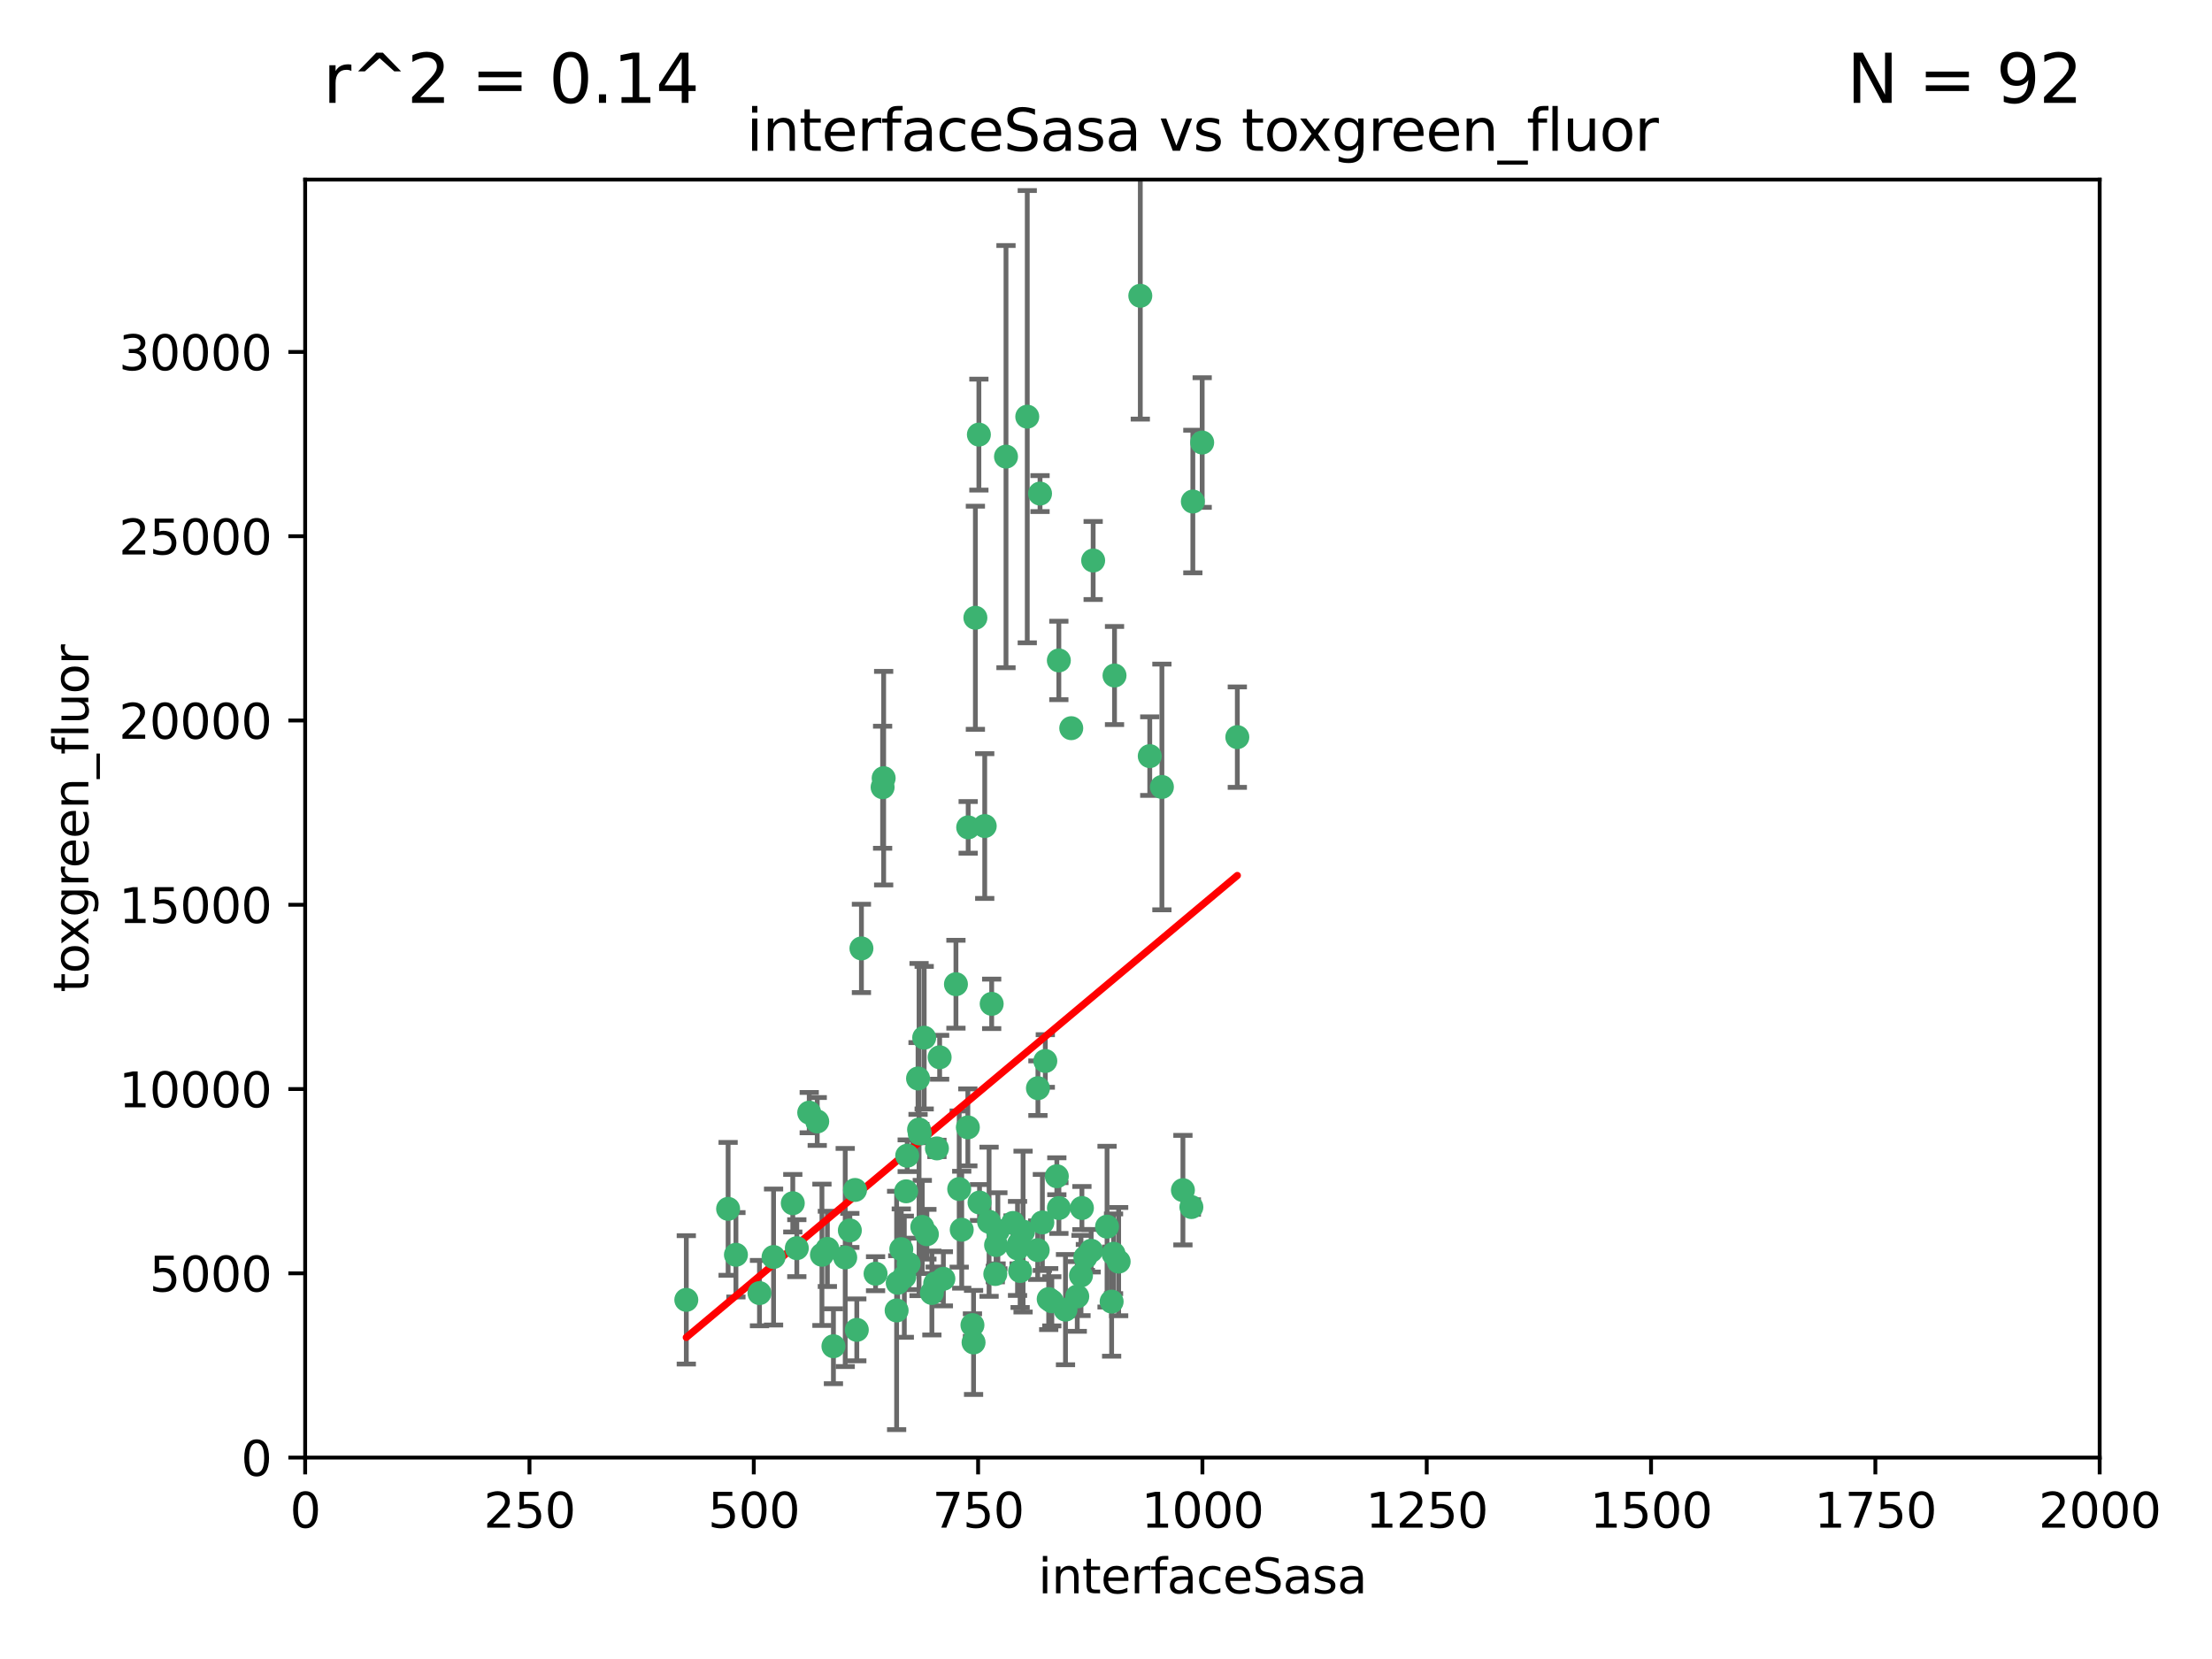 <?xml version="1.0" encoding="utf-8" standalone="no"?>
<!DOCTYPE svg PUBLIC "-//W3C//DTD SVG 1.1//EN"
  "http://www.w3.org/Graphics/SVG/1.1/DTD/svg11.dtd">
<svg xmlns:xlink="http://www.w3.org/1999/xlink" width="460.8pt" height="345.6pt" viewBox="0 0 460.8 345.6" xmlns="http://www.w3.org/2000/svg" version="1.1">
 <defs>
  <style type="text/css">*{stroke-linejoin: round; stroke-linecap: butt}</style>
 </defs>
 <g id="figure_1">
  <g id="patch_1">
   <path d="M 0 345.6 
L 460.8 345.6 
L 460.8 0 
L 0 0 
z
" style="fill: #ffffff"/>
  </g>
  <g id="axes_1">
   <g id="patch_2">
    <path d="M 63.571 303.64 
L 437.4 303.64 
L 437.4 37.411 
L 63.571 37.411 
z
" style="fill: #ffffff"/>
   </g>
   <g id="PathCollection_1">
    <defs>
     <path id="md649346dd2" d="M 0 1.118 
C 0.297 1.118 0.581 1 0.791 0.791 
C 1 0.581 1.118 0.297 1.118 0 
C 1.118 -0.297 1 -0.581 0.791 -0.791 
C 0.581 -1 0.297 -1.118 0 -1.118 
C -0.297 -1.118 -0.581 -1 -0.791 -0.791 
C -1 -0.581 -1.118 -0.297 -1.118 0 
C -1.118 0.297 -1 0.581 -0.791 0.791 
C -0.581 1 -0.297 1.118 0 1.118 
z
" style="stroke: #3cb371"/>
    </defs>
    <g clip-path="url(#pfc3396e7ee)">
     <use xlink:href="#md649346dd2" x="250.437" y="92.187" style="fill: #3cb371; stroke: #3cb371"/>
     <use xlink:href="#md649346dd2" x="191.458" y="235.304" style="fill: #3cb371; stroke: #3cb371"/>
     <use xlink:href="#md649346dd2" x="223.161" y="151.693" style="fill: #3cb371; stroke: #3cb371"/>
     <use xlink:href="#md649346dd2" x="242.046" y="163.936" style="fill: #3cb371; stroke: #3cb371"/>
     <use xlink:href="#md649346dd2" x="248.491" y="104.476" style="fill: #3cb371; stroke: #3cb371"/>
     <use xlink:href="#md649346dd2" x="227.725" y="116.762" style="fill: #3cb371; stroke: #3cb371"/>
     <use xlink:href="#md649346dd2" x="237.546" y="61.614" style="fill: #3cb371; stroke: #3cb371"/>
     <use xlink:href="#md649346dd2" x="257.757" y="153.559" style="fill: #3cb371; stroke: #3cb371"/>
     <use xlink:href="#md649346dd2" x="216.658" y="102.821" style="fill: #3cb371; stroke: #3cb371"/>
     <use xlink:href="#md649346dd2" x="206.585" y="209.121" style="fill: #3cb371; stroke: #3cb371"/>
     <use xlink:href="#md649346dd2" x="220.577" y="137.58" style="fill: #3cb371; stroke: #3cb371"/>
     <use xlink:href="#md649346dd2" x="203.92" y="90.534" style="fill: #3cb371; stroke: #3cb371"/>
     <use xlink:href="#md649346dd2" x="227.314" y="260.552" style="fill: #3cb371; stroke: #3cb371"/>
     <use xlink:href="#md649346dd2" x="216.22" y="226.692" style="fill: #3cb371; stroke: #3cb371"/>
     <use xlink:href="#md649346dd2" x="207.873" y="256.385" style="fill: #3cb371; stroke: #3cb371"/>
     <use xlink:href="#md649346dd2" x="213.998" y="86.8" style="fill: #3cb371; stroke: #3cb371"/>
     <use xlink:href="#md649346dd2" x="188.766" y="248.172" style="fill: #3cb371; stroke: #3cb371"/>
     <use xlink:href="#md649346dd2" x="231.574" y="271.146" style="fill: #3cb371; stroke: #3cb371"/>
     <use xlink:href="#md649346dd2" x="216.174" y="260.427" style="fill: #3cb371; stroke: #3cb371"/>
     <use xlink:href="#md649346dd2" x="220.589" y="251.655" style="fill: #3cb371; stroke: #3cb371"/>
     <use xlink:href="#md649346dd2" x="203.191" y="128.689" style="fill: #3cb371; stroke: #3cb371"/>
     <use xlink:href="#md649346dd2" x="230.62" y="255.535" style="fill: #3cb371; stroke: #3cb371"/>
     <use xlink:href="#md649346dd2" x="183.864" y="163.993" style="fill: #3cb371; stroke: #3cb371"/>
     <use xlink:href="#md649346dd2" x="178.12" y="247.891" style="fill: #3cb371; stroke: #3cb371"/>
     <use xlink:href="#md649346dd2" x="233.037" y="262.817" style="fill: #3cb371; stroke: #3cb371"/>
     <use xlink:href="#md649346dd2" x="209.568" y="95.121" style="fill: #3cb371; stroke: #3cb371"/>
     <use xlink:href="#md649346dd2" x="248.185" y="251.452" style="fill: #3cb371; stroke: #3cb371"/>
     <use xlink:href="#md649346dd2" x="220.157" y="245.034" style="fill: #3cb371; stroke: #3cb371"/>
     <use xlink:href="#md649346dd2" x="186.783" y="272.992" style="fill: #3cb371; stroke: #3cb371"/>
     <use xlink:href="#md649346dd2" x="246.424" y="247.93" style="fill: #3cb371; stroke: #3cb371"/>
     <use xlink:href="#md649346dd2" x="199.14" y="205.029" style="fill: #3cb371; stroke: #3cb371"/>
     <use xlink:href="#md649346dd2" x="168.576" y="231.782" style="fill: #3cb371; stroke: #3cb371"/>
     <use xlink:href="#md649346dd2" x="202.811" y="279.655" style="fill: #3cb371; stroke: #3cb371"/>
     <use xlink:href="#md649346dd2" x="231.97" y="261.183" style="fill: #3cb371; stroke: #3cb371"/>
     <use xlink:href="#md649346dd2" x="221.962" y="272.82" style="fill: #3cb371; stroke: #3cb371"/>
     <use xlink:href="#md649346dd2" x="239.516" y="157.513" style="fill: #3cb371; stroke: #3cb371"/>
     <use xlink:href="#md649346dd2" x="225.192" y="265.707" style="fill: #3cb371; stroke: #3cb371"/>
     <use xlink:href="#md649346dd2" x="212.512" y="264.778" style="fill: #3cb371; stroke: #3cb371"/>
     <use xlink:href="#md649346dd2" x="170.245" y="233.624" style="fill: #3cb371; stroke: #3cb371"/>
     <use xlink:href="#md649346dd2" x="202.578" y="276.039" style="fill: #3cb371; stroke: #3cb371"/>
     <use xlink:href="#md649346dd2" x="188.387" y="265.959" style="fill: #3cb371; stroke: #3cb371"/>
     <use xlink:href="#md649346dd2" x="192.129" y="255.594" style="fill: #3cb371; stroke: #3cb371"/>
     <use xlink:href="#md649346dd2" x="205.136" y="172.082" style="fill: #3cb371; stroke: #3cb371"/>
     <use xlink:href="#md649346dd2" x="194.819" y="267.377" style="fill: #3cb371; stroke: #3cb371"/>
     <use xlink:href="#md649346dd2" x="194.129" y="269.355" style="fill: #3cb371; stroke: #3cb371"/>
     <use xlink:href="#md649346dd2" x="213.125" y="256.562" style="fill: #3cb371; stroke: #3cb371"/>
     <use xlink:href="#md649346dd2" x="218.463" y="270.619" style="fill: #3cb371; stroke: #3cb371"/>
     <use xlink:href="#md649346dd2" x="201.621" y="234.855" style="fill: #3cb371; stroke: #3cb371"/>
     <use xlink:href="#md649346dd2" x="161.148" y="261.86" style="fill: #3cb371; stroke: #3cb371"/>
     <use xlink:href="#md649346dd2" x="201.69" y="172.356" style="fill: #3cb371; stroke: #3cb371"/>
     <use xlink:href="#md649346dd2" x="182.396" y="265.335" style="fill: #3cb371; stroke: #3cb371"/>
     <use xlink:href="#md649346dd2" x="191.602" y="236.134" style="fill: #3cb371; stroke: #3cb371"/>
     <use xlink:href="#md649346dd2" x="224.415" y="270.071" style="fill: #3cb371; stroke: #3cb371"/>
     <use xlink:href="#md649346dd2" x="207.338" y="265.402" style="fill: #3cb371; stroke: #3cb371"/>
     <use xlink:href="#md649346dd2" x="199.821" y="247.697" style="fill: #3cb371; stroke: #3cb371"/>
     <use xlink:href="#md649346dd2" x="206.043" y="254.514" style="fill: #3cb371; stroke: #3cb371"/>
     <use xlink:href="#md649346dd2" x="192.525" y="216.17" style="fill: #3cb371; stroke: #3cb371"/>
     <use xlink:href="#md649346dd2" x="200.346" y="256.174" style="fill: #3cb371; stroke: #3cb371"/>
     <use xlink:href="#md649346dd2" x="184.082" y="162.105" style="fill: #3cb371; stroke: #3cb371"/>
     <use xlink:href="#md649346dd2" x="207.501" y="259.36" style="fill: #3cb371; stroke: #3cb371"/>
     <use xlink:href="#md649346dd2" x="217.146" y="254.661" style="fill: #3cb371; stroke: #3cb371"/>
     <use xlink:href="#md649346dd2" x="211.97" y="260.068" style="fill: #3cb371; stroke: #3cb371"/>
     <use xlink:href="#md649346dd2" x="187.755" y="260.221" style="fill: #3cb371; stroke: #3cb371"/>
     <use xlink:href="#md649346dd2" x="172.357" y="260.163" style="fill: #3cb371; stroke: #3cb371"/>
     <use xlink:href="#md649346dd2" x="165.991" y="260.019" style="fill: #3cb371; stroke: #3cb371"/>
     <use xlink:href="#md649346dd2" x="232.174" y="140.722" style="fill: #3cb371; stroke: #3cb371"/>
     <use xlink:href="#md649346dd2" x="179.453" y="197.571" style="fill: #3cb371; stroke: #3cb371"/>
     <use xlink:href="#md649346dd2" x="226.105" y="261.935" style="fill: #3cb371; stroke: #3cb371"/>
     <use xlink:href="#md649346dd2" x="211.034" y="254.764" style="fill: #3cb371; stroke: #3cb371"/>
     <use xlink:href="#md649346dd2" x="165.152" y="250.652" style="fill: #3cb371; stroke: #3cb371"/>
     <use xlink:href="#md649346dd2" x="193.088" y="257.112" style="fill: #3cb371; stroke: #3cb371"/>
     <use xlink:href="#md649346dd2" x="178.488" y="277.035" style="fill: #3cb371; stroke: #3cb371"/>
     <use xlink:href="#md649346dd2" x="217.757" y="221.023" style="fill: #3cb371; stroke: #3cb371"/>
     <use xlink:href="#md649346dd2" x="173.619" y="280.448" style="fill: #3cb371; stroke: #3cb371"/>
     <use xlink:href="#md649346dd2" x="196.523" y="266.395" style="fill: #3cb371; stroke: #3cb371"/>
     <use xlink:href="#md649346dd2" x="212.303" y="259.072" style="fill: #3cb371; stroke: #3cb371"/>
     <use xlink:href="#md649346dd2" x="191.245" y="224.667" style="fill: #3cb371; stroke: #3cb371"/>
     <use xlink:href="#md649346dd2" x="142.971" y="270.784" style="fill: #3cb371; stroke: #3cb371"/>
     <use xlink:href="#md649346dd2" x="195.181" y="239.234" style="fill: #3cb371; stroke: #3cb371"/>
     <use xlink:href="#md649346dd2" x="204.052" y="250.509" style="fill: #3cb371; stroke: #3cb371"/>
     <use xlink:href="#md649346dd2" x="187.013" y="267.238" style="fill: #3cb371; stroke: #3cb371"/>
     <use xlink:href="#md649346dd2" x="195.744" y="220.252" style="fill: #3cb371; stroke: #3cb371"/>
     <use xlink:href="#md649346dd2" x="158.215" y="269.377" style="fill: #3cb371; stroke: #3cb371"/>
     <use xlink:href="#md649346dd2" x="189.29" y="263.294" style="fill: #3cb371; stroke: #3cb371"/>
     <use xlink:href="#md649346dd2" x="153.309" y="261.395" style="fill: #3cb371; stroke: #3cb371"/>
     <use xlink:href="#md649346dd2" x="219.112" y="271.085" style="fill: #3cb371; stroke: #3cb371"/>
     <use xlink:href="#md649346dd2" x="171.225" y="261.393" style="fill: #3cb371; stroke: #3cb371"/>
     <use xlink:href="#md649346dd2" x="176.075" y="261.957" style="fill: #3cb371; stroke: #3cb371"/>
     <use xlink:href="#md649346dd2" x="177.039" y="256.316" style="fill: #3cb371; stroke: #3cb371"/>
     <use xlink:href="#md649346dd2" x="188.987" y="240.757" style="fill: #3cb371; stroke: #3cb371"/>
     <use xlink:href="#md649346dd2" x="151.679" y="251.825" style="fill: #3cb371; stroke: #3cb371"/>
     <use xlink:href="#md649346dd2" x="225.383" y="251.653" style="fill: #3cb371; stroke: #3cb371"/>
    </g>
   </g>
   <g id="matplotlib.axis_1">
    <g id="xtick_1">
     <g id="line2d_1">
      <defs>
       <path id="m348a8fac65" d="M 0 0 
L 0 3.5 
" style="stroke: #000000; stroke-width: 0.8"/>
      </defs>
      <g>
       <use xlink:href="#m348a8fac65" x="63.571" y="303.64" style="stroke: #000000; stroke-width: 0.8"/>
      </g>
     </g>
     <g id="text_1">
      <!-- 0 -->
      <g transform="translate(60.39 318.238)scale(0.1 -0.1)">
       <defs>
        <path id="DejaVuSans-30" d="M 2034 4250 
Q 1547 4250 1301 3770 
Q 1056 3291 1056 2328 
Q 1056 1369 1301 889 
Q 1547 409 2034 409 
Q 2525 409 2770 889 
Q 3016 1369 3016 2328 
Q 3016 3291 2770 3770 
Q 2525 4250 2034 4250 
z
M 2034 4750 
Q 2819 4750 3233 4129 
Q 3647 3509 3647 2328 
Q 3647 1150 3233 529 
Q 2819 -91 2034 -91 
Q 1250 -91 836 529 
Q 422 1150 422 2328 
Q 422 3509 836 4129 
Q 1250 4750 2034 4750 
z
" transform="scale(0.016)"/>
       </defs>
       <use xlink:href="#DejaVuSans-30"/>
      </g>
     </g>
    </g>
    <g id="xtick_2">
     <g id="line2d_2">
      <g>
       <use xlink:href="#m348a8fac65" x="110.3" y="303.64" style="stroke: #000000; stroke-width: 0.8"/>
      </g>
     </g>
     <g id="text_2">
      <!-- 250 -->
      <g transform="translate(100.756 318.238)scale(0.1 -0.1)">
       <defs>
        <path id="DejaVuSans-32" d="M 1228 531 
L 3431 531 
L 3431 0 
L 469 0 
L 469 531 
Q 828 903 1448 1529 
Q 2069 2156 2228 2338 
Q 2531 2678 2651 2914 
Q 2772 3150 2772 3378 
Q 2772 3750 2511 3984 
Q 2250 4219 1831 4219 
Q 1534 4219 1204 4116 
Q 875 4013 500 3803 
L 500 4441 
Q 881 4594 1212 4672 
Q 1544 4750 1819 4750 
Q 2544 4750 2975 4387 
Q 3406 4025 3406 3419 
Q 3406 3131 3298 2873 
Q 3191 2616 2906 2266 
Q 2828 2175 2409 1742 
Q 1991 1309 1228 531 
z
" transform="scale(0.016)"/>
        <path id="DejaVuSans-35" d="M 691 4666 
L 3169 4666 
L 3169 4134 
L 1269 4134 
L 1269 2991 
Q 1406 3038 1543 3061 
Q 1681 3084 1819 3084 
Q 2600 3084 3056 2656 
Q 3513 2228 3513 1497 
Q 3513 744 3044 326 
Q 2575 -91 1722 -91 
Q 1428 -91 1123 -41 
Q 819 9 494 109 
L 494 744 
Q 775 591 1075 516 
Q 1375 441 1709 441 
Q 2250 441 2565 725 
Q 2881 1009 2881 1497 
Q 2881 1984 2565 2268 
Q 2250 2553 1709 2553 
Q 1456 2553 1204 2497 
Q 953 2441 691 2322 
L 691 4666 
z
" transform="scale(0.016)"/>
       </defs>
       <use xlink:href="#DejaVuSans-32"/>
       <use xlink:href="#DejaVuSans-35" x="63.623"/>
       <use xlink:href="#DejaVuSans-30" x="127.246"/>
      </g>
     </g>
    </g>
    <g id="xtick_3">
     <g id="line2d_3">
      <g>
       <use xlink:href="#m348a8fac65" x="157.028" y="303.64" style="stroke: #000000; stroke-width: 0.8"/>
      </g>
     </g>
     <g id="text_3">
      <!-- 500 -->
      <g transform="translate(147.485 318.238)scale(0.1 -0.1)">
       <use xlink:href="#DejaVuSans-35"/>
       <use xlink:href="#DejaVuSans-30" x="63.623"/>
       <use xlink:href="#DejaVuSans-30" x="127.246"/>
      </g>
     </g>
    </g>
    <g id="xtick_4">
     <g id="line2d_4">
      <g>
       <use xlink:href="#m348a8fac65" x="203.757" y="303.64" style="stroke: #000000; stroke-width: 0.8"/>
      </g>
     </g>
     <g id="text_4">
      <!-- 750 -->
      <g transform="translate(194.213 318.238)scale(0.1 -0.1)">
       <defs>
        <path id="DejaVuSans-37" d="M 525 4666 
L 3525 4666 
L 3525 4397 
L 1831 0 
L 1172 0 
L 2766 4134 
L 525 4134 
L 525 4666 
z
" transform="scale(0.016)"/>
       </defs>
       <use xlink:href="#DejaVuSans-37"/>
       <use xlink:href="#DejaVuSans-35" x="63.623"/>
       <use xlink:href="#DejaVuSans-30" x="127.246"/>
      </g>
     </g>
    </g>
    <g id="xtick_5">
     <g id="line2d_5">
      <g>
       <use xlink:href="#m348a8fac65" x="250.486" y="303.64" style="stroke: #000000; stroke-width: 0.8"/>
      </g>
     </g>
     <g id="text_5">
      <!-- 1000 -->
      <g transform="translate(237.761 318.238)scale(0.1 -0.1)">
       <defs>
        <path id="DejaVuSans-31" d="M 794 531 
L 1825 531 
L 1825 4091 
L 703 3866 
L 703 4441 
L 1819 4666 
L 2450 4666 
L 2450 531 
L 3481 531 
L 3481 0 
L 794 0 
L 794 531 
z
" transform="scale(0.016)"/>
       </defs>
       <use xlink:href="#DejaVuSans-31"/>
       <use xlink:href="#DejaVuSans-30" x="63.623"/>
       <use xlink:href="#DejaVuSans-30" x="127.246"/>
       <use xlink:href="#DejaVuSans-30" x="190.869"/>
      </g>
     </g>
    </g>
    <g id="xtick_6">
     <g id="line2d_6">
      <g>
       <use xlink:href="#m348a8fac65" x="297.214" y="303.64" style="stroke: #000000; stroke-width: 0.8"/>
      </g>
     </g>
     <g id="text_6">
      <!-- 1250 -->
      <g transform="translate(284.489 318.238)scale(0.1 -0.1)">
       <use xlink:href="#DejaVuSans-31"/>
       <use xlink:href="#DejaVuSans-32" x="63.623"/>
       <use xlink:href="#DejaVuSans-35" x="127.246"/>
       <use xlink:href="#DejaVuSans-30" x="190.869"/>
      </g>
     </g>
    </g>
    <g id="xtick_7">
     <g id="line2d_7">
      <g>
       <use xlink:href="#m348a8fac65" x="343.943" y="303.64" style="stroke: #000000; stroke-width: 0.8"/>
      </g>
     </g>
     <g id="text_7">
      <!-- 1500 -->
      <g transform="translate(331.218 318.238)scale(0.1 -0.1)">
       <use xlink:href="#DejaVuSans-31"/>
       <use xlink:href="#DejaVuSans-35" x="63.623"/>
       <use xlink:href="#DejaVuSans-30" x="127.246"/>
       <use xlink:href="#DejaVuSans-30" x="190.869"/>
      </g>
     </g>
    </g>
    <g id="xtick_8">
     <g id="line2d_8">
      <g>
       <use xlink:href="#m348a8fac65" x="390.671" y="303.64" style="stroke: #000000; stroke-width: 0.8"/>
      </g>
     </g>
     <g id="text_8">
      <!-- 1750 -->
      <g transform="translate(377.946 318.238)scale(0.1 -0.1)">
       <use xlink:href="#DejaVuSans-31"/>
       <use xlink:href="#DejaVuSans-37" x="63.623"/>
       <use xlink:href="#DejaVuSans-35" x="127.246"/>
       <use xlink:href="#DejaVuSans-30" x="190.869"/>
      </g>
     </g>
    </g>
    <g id="xtick_9">
     <g id="line2d_9">
      <g>
       <use xlink:href="#m348a8fac65" x="437.4" y="303.64" style="stroke: #000000; stroke-width: 0.8"/>
      </g>
     </g>
     <g id="text_9">
      <!-- 2000 -->
      <g transform="translate(424.675 318.238)scale(0.1 -0.1)">
       <use xlink:href="#DejaVuSans-32"/>
       <use xlink:href="#DejaVuSans-30" x="63.623"/>
       <use xlink:href="#DejaVuSans-30" x="127.246"/>
       <use xlink:href="#DejaVuSans-30" x="190.869"/>
      </g>
     </g>
    </g>
    <g id="text_10">
     <!-- interfaceSasa -->
     <g transform="translate(216.279 331.917)scale(0.1 -0.1)">
      <defs>
       <path id="DejaVuSans-69" d="M 603 3500 
L 1178 3500 
L 1178 0 
L 603 0 
L 603 3500 
z
M 603 4863 
L 1178 4863 
L 1178 4134 
L 603 4134 
L 603 4863 
z
" transform="scale(0.016)"/>
       <path id="DejaVuSans-6e" d="M 3513 2113 
L 3513 0 
L 2938 0 
L 2938 2094 
Q 2938 2591 2744 2837 
Q 2550 3084 2163 3084 
Q 1697 3084 1428 2787 
Q 1159 2491 1159 1978 
L 1159 0 
L 581 0 
L 581 3500 
L 1159 3500 
L 1159 2956 
Q 1366 3272 1645 3428 
Q 1925 3584 2291 3584 
Q 2894 3584 3203 3211 
Q 3513 2838 3513 2113 
z
" transform="scale(0.016)"/>
       <path id="DejaVuSans-74" d="M 1172 4494 
L 1172 3500 
L 2356 3500 
L 2356 3053 
L 1172 3053 
L 1172 1153 
Q 1172 725 1289 603 
Q 1406 481 1766 481 
L 2356 481 
L 2356 0 
L 1766 0 
Q 1100 0 847 248 
Q 594 497 594 1153 
L 594 3053 
L 172 3053 
L 172 3500 
L 594 3500 
L 594 4494 
L 1172 4494 
z
" transform="scale(0.016)"/>
       <path id="DejaVuSans-65" d="M 3597 1894 
L 3597 1613 
L 953 1613 
Q 991 1019 1311 708 
Q 1631 397 2203 397 
Q 2534 397 2845 478 
Q 3156 559 3463 722 
L 3463 178 
Q 3153 47 2828 -22 
Q 2503 -91 2169 -91 
Q 1331 -91 842 396 
Q 353 884 353 1716 
Q 353 2575 817 3079 
Q 1281 3584 2069 3584 
Q 2775 3584 3186 3129 
Q 3597 2675 3597 1894 
z
M 3022 2063 
Q 3016 2534 2758 2815 
Q 2500 3097 2075 3097 
Q 1594 3097 1305 2825 
Q 1016 2553 972 2059 
L 3022 2063 
z
" transform="scale(0.016)"/>
       <path id="DejaVuSans-72" d="M 2631 2963 
Q 2534 3019 2420 3045 
Q 2306 3072 2169 3072 
Q 1681 3072 1420 2755 
Q 1159 2438 1159 1844 
L 1159 0 
L 581 0 
L 581 3500 
L 1159 3500 
L 1159 2956 
Q 1341 3275 1631 3429 
Q 1922 3584 2338 3584 
Q 2397 3584 2469 3576 
Q 2541 3569 2628 3553 
L 2631 2963 
z
" transform="scale(0.016)"/>
       <path id="DejaVuSans-66" d="M 2375 4863 
L 2375 4384 
L 1825 4384 
Q 1516 4384 1395 4259 
Q 1275 4134 1275 3809 
L 1275 3500 
L 2222 3500 
L 2222 3053 
L 1275 3053 
L 1275 0 
L 697 0 
L 697 3053 
L 147 3053 
L 147 3500 
L 697 3500 
L 697 3744 
Q 697 4328 969 4595 
Q 1241 4863 1831 4863 
L 2375 4863 
z
" transform="scale(0.016)"/>
       <path id="DejaVuSans-61" d="M 2194 1759 
Q 1497 1759 1228 1600 
Q 959 1441 959 1056 
Q 959 750 1161 570 
Q 1363 391 1709 391 
Q 2188 391 2477 730 
Q 2766 1069 2766 1631 
L 2766 1759 
L 2194 1759 
z
M 3341 1997 
L 3341 0 
L 2766 0 
L 2766 531 
Q 2569 213 2275 61 
Q 1981 -91 1556 -91 
Q 1019 -91 701 211 
Q 384 513 384 1019 
Q 384 1609 779 1909 
Q 1175 2209 1959 2209 
L 2766 2209 
L 2766 2266 
Q 2766 2663 2505 2880 
Q 2244 3097 1772 3097 
Q 1472 3097 1187 3025 
Q 903 2953 641 2809 
L 641 3341 
Q 956 3463 1253 3523 
Q 1550 3584 1831 3584 
Q 2591 3584 2966 3190 
Q 3341 2797 3341 1997 
z
" transform="scale(0.016)"/>
       <path id="DejaVuSans-63" d="M 3122 3366 
L 3122 2828 
Q 2878 2963 2633 3030 
Q 2388 3097 2138 3097 
Q 1578 3097 1268 2742 
Q 959 2388 959 1747 
Q 959 1106 1268 751 
Q 1578 397 2138 397 
Q 2388 397 2633 464 
Q 2878 531 3122 666 
L 3122 134 
Q 2881 22 2623 -34 
Q 2366 -91 2075 -91 
Q 1284 -91 818 406 
Q 353 903 353 1747 
Q 353 2603 823 3093 
Q 1294 3584 2113 3584 
Q 2378 3584 2631 3529 
Q 2884 3475 3122 3366 
z
" transform="scale(0.016)"/>
       <path id="DejaVuSans-53" d="M 3425 4513 
L 3425 3897 
Q 3066 4069 2747 4153 
Q 2428 4238 2131 4238 
Q 1616 4238 1336 4038 
Q 1056 3838 1056 3469 
Q 1056 3159 1242 3001 
Q 1428 2844 1947 2747 
L 2328 2669 
Q 3034 2534 3370 2195 
Q 3706 1856 3706 1288 
Q 3706 609 3251 259 
Q 2797 -91 1919 -91 
Q 1588 -91 1214 -16 
Q 841 59 441 206 
L 441 856 
Q 825 641 1194 531 
Q 1563 422 1919 422 
Q 2459 422 2753 634 
Q 3047 847 3047 1241 
Q 3047 1584 2836 1778 
Q 2625 1972 2144 2069 
L 1759 2144 
Q 1053 2284 737 2584 
Q 422 2884 422 3419 
Q 422 4038 858 4394 
Q 1294 4750 2059 4750 
Q 2388 4750 2728 4690 
Q 3069 4631 3425 4513 
z
" transform="scale(0.016)"/>
       <path id="DejaVuSans-73" d="M 2834 3397 
L 2834 2853 
Q 2591 2978 2328 3040 
Q 2066 3103 1784 3103 
Q 1356 3103 1142 2972 
Q 928 2841 928 2578 
Q 928 2378 1081 2264 
Q 1234 2150 1697 2047 
L 1894 2003 
Q 2506 1872 2764 1633 
Q 3022 1394 3022 966 
Q 3022 478 2636 193 
Q 2250 -91 1575 -91 
Q 1294 -91 989 -36 
Q 684 19 347 128 
L 347 722 
Q 666 556 975 473 
Q 1284 391 1588 391 
Q 1994 391 2212 530 
Q 2431 669 2431 922 
Q 2431 1156 2273 1281 
Q 2116 1406 1581 1522 
L 1381 1569 
Q 847 1681 609 1914 
Q 372 2147 372 2553 
Q 372 3047 722 3315 
Q 1072 3584 1716 3584 
Q 2034 3584 2315 3537 
Q 2597 3491 2834 3397 
z
" transform="scale(0.016)"/>
      </defs>
      <use xlink:href="#DejaVuSans-69"/>
      <use xlink:href="#DejaVuSans-6e" x="27.783"/>
      <use xlink:href="#DejaVuSans-74" x="91.162"/>
      <use xlink:href="#DejaVuSans-65" x="130.371"/>
      <use xlink:href="#DejaVuSans-72" x="191.895"/>
      <use xlink:href="#DejaVuSans-66" x="233.008"/>
      <use xlink:href="#DejaVuSans-61" x="268.213"/>
      <use xlink:href="#DejaVuSans-63" x="329.492"/>
      <use xlink:href="#DejaVuSans-65" x="384.473"/>
      <use xlink:href="#DejaVuSans-53" x="445.996"/>
      <use xlink:href="#DejaVuSans-61" x="509.473"/>
      <use xlink:href="#DejaVuSans-73" x="570.752"/>
      <use xlink:href="#DejaVuSans-61" x="622.852"/>
     </g>
    </g>
   </g>
   <g id="matplotlib.axis_2">
    <g id="ytick_1">
     <g id="line2d_10">
      <defs>
       <path id="m0fbfe23663" d="M 0 0 
L -3.5 0 
" style="stroke: #000000; stroke-width: 0.8"/>
      </defs>
      <g>
       <use xlink:href="#m0fbfe23663" x="63.571" y="303.64" style="stroke: #000000; stroke-width: 0.8"/>
      </g>
     </g>
     <g id="text_11">
      <!-- 0 -->
      <g transform="translate(50.209 307.439)scale(0.1 -0.1)">
       <use xlink:href="#DejaVuSans-30"/>
      </g>
     </g>
    </g>
    <g id="ytick_2">
     <g id="line2d_11">
      <g>
       <use xlink:href="#m0fbfe23663" x="63.571" y="265.253" style="stroke: #000000; stroke-width: 0.8"/>
      </g>
     </g>
     <g id="text_12">
      <!-- 5000 -->
      <g transform="translate(31.121 269.052)scale(0.1 -0.1)">
       <use xlink:href="#DejaVuSans-35"/>
       <use xlink:href="#DejaVuSans-30" x="63.623"/>
       <use xlink:href="#DejaVuSans-30" x="127.246"/>
       <use xlink:href="#DejaVuSans-30" x="190.869"/>
      </g>
     </g>
    </g>
    <g id="ytick_3">
     <g id="line2d_12">
      <g>
       <use xlink:href="#m0fbfe23663" x="63.571" y="226.866" style="stroke: #000000; stroke-width: 0.8"/>
      </g>
     </g>
     <g id="text_13">
      <!-- 10000 -->
      <g transform="translate(24.759 230.665)scale(0.1 -0.1)">
       <use xlink:href="#DejaVuSans-31"/>
       <use xlink:href="#DejaVuSans-30" x="63.623"/>
       <use xlink:href="#DejaVuSans-30" x="127.246"/>
       <use xlink:href="#DejaVuSans-30" x="190.869"/>
       <use xlink:href="#DejaVuSans-30" x="254.492"/>
      </g>
     </g>
    </g>
    <g id="ytick_4">
     <g id="line2d_13">
      <g>
       <use xlink:href="#m0fbfe23663" x="63.571" y="188.479" style="stroke: #000000; stroke-width: 0.8"/>
      </g>
     </g>
     <g id="text_14">
      <!-- 15000 -->
      <g transform="translate(24.759 192.278)scale(0.1 -0.1)">
       <use xlink:href="#DejaVuSans-31"/>
       <use xlink:href="#DejaVuSans-35" x="63.623"/>
       <use xlink:href="#DejaVuSans-30" x="127.246"/>
       <use xlink:href="#DejaVuSans-30" x="190.869"/>
       <use xlink:href="#DejaVuSans-30" x="254.492"/>
      </g>
     </g>
    </g>
    <g id="ytick_5">
     <g id="line2d_14">
      <g>
       <use xlink:href="#m0fbfe23663" x="63.571" y="150.092" style="stroke: #000000; stroke-width: 0.8"/>
      </g>
     </g>
     <g id="text_15">
      <!-- 20000 -->
      <g transform="translate(24.759 153.891)scale(0.1 -0.1)">
       <use xlink:href="#DejaVuSans-32"/>
       <use xlink:href="#DejaVuSans-30" x="63.623"/>
       <use xlink:href="#DejaVuSans-30" x="127.246"/>
       <use xlink:href="#DejaVuSans-30" x="190.869"/>
       <use xlink:href="#DejaVuSans-30" x="254.492"/>
      </g>
     </g>
    </g>
    <g id="ytick_6">
     <g id="line2d_15">
      <g>
       <use xlink:href="#m0fbfe23663" x="63.571" y="111.705" style="stroke: #000000; stroke-width: 0.8"/>
      </g>
     </g>
     <g id="text_16">
      <!-- 25000 -->
      <g transform="translate(24.759 115.504)scale(0.1 -0.1)">
       <use xlink:href="#DejaVuSans-32"/>
       <use xlink:href="#DejaVuSans-35" x="63.623"/>
       <use xlink:href="#DejaVuSans-30" x="127.246"/>
       <use xlink:href="#DejaVuSans-30" x="190.869"/>
       <use xlink:href="#DejaVuSans-30" x="254.492"/>
      </g>
     </g>
    </g>
    <g id="ytick_7">
     <g id="line2d_16">
      <g>
       <use xlink:href="#m0fbfe23663" x="63.571" y="73.317" style="stroke: #000000; stroke-width: 0.8"/>
      </g>
     </g>
     <g id="text_17">
      <!-- 30000 -->
      <g transform="translate(24.759 77.117)scale(0.1 -0.1)">
       <defs>
        <path id="DejaVuSans-33" d="M 2597 2516 
Q 3050 2419 3304 2112 
Q 3559 1806 3559 1356 
Q 3559 666 3084 287 
Q 2609 -91 1734 -91 
Q 1441 -91 1130 -33 
Q 819 25 488 141 
L 488 750 
Q 750 597 1062 519 
Q 1375 441 1716 441 
Q 2309 441 2620 675 
Q 2931 909 2931 1356 
Q 2931 1769 2642 2001 
Q 2353 2234 1838 2234 
L 1294 2234 
L 1294 2753 
L 1863 2753 
Q 2328 2753 2575 2939 
Q 2822 3125 2822 3475 
Q 2822 3834 2567 4026 
Q 2313 4219 1838 4219 
Q 1578 4219 1281 4162 
Q 984 4106 628 3988 
L 628 4550 
Q 988 4650 1302 4700 
Q 1616 4750 1894 4750 
Q 2613 4750 3031 4423 
Q 3450 4097 3450 3541 
Q 3450 3153 3228 2886 
Q 3006 2619 2597 2516 
z
" transform="scale(0.016)"/>
       </defs>
       <use xlink:href="#DejaVuSans-33"/>
       <use xlink:href="#DejaVuSans-30" x="63.623"/>
       <use xlink:href="#DejaVuSans-30" x="127.246"/>
       <use xlink:href="#DejaVuSans-30" x="190.869"/>
       <use xlink:href="#DejaVuSans-30" x="254.492"/>
      </g>
     </g>
    </g>
    <g id="text_18">
     <!-- toxgreen_fluor -->
     <g transform="translate(18.401 206.72)rotate(-90)scale(0.1 -0.1)">
      <defs>
       <path id="DejaVuSans-6f" d="M 1959 3097 
Q 1497 3097 1228 2736 
Q 959 2375 959 1747 
Q 959 1119 1226 758 
Q 1494 397 1959 397 
Q 2419 397 2687 759 
Q 2956 1122 2956 1747 
Q 2956 2369 2687 2733 
Q 2419 3097 1959 3097 
z
M 1959 3584 
Q 2709 3584 3137 3096 
Q 3566 2609 3566 1747 
Q 3566 888 3137 398 
Q 2709 -91 1959 -91 
Q 1206 -91 779 398 
Q 353 888 353 1747 
Q 353 2609 779 3096 
Q 1206 3584 1959 3584 
z
" transform="scale(0.016)"/>
       <path id="DejaVuSans-78" d="M 3513 3500 
L 2247 1797 
L 3578 0 
L 2900 0 
L 1881 1375 
L 863 0 
L 184 0 
L 1544 1831 
L 300 3500 
L 978 3500 
L 1906 2253 
L 2834 3500 
L 3513 3500 
z
" transform="scale(0.016)"/>
       <path id="DejaVuSans-67" d="M 2906 1791 
Q 2906 2416 2648 2759 
Q 2391 3103 1925 3103 
Q 1463 3103 1205 2759 
Q 947 2416 947 1791 
Q 947 1169 1205 825 
Q 1463 481 1925 481 
Q 2391 481 2648 825 
Q 2906 1169 2906 1791 
z
M 3481 434 
Q 3481 -459 3084 -895 
Q 2688 -1331 1869 -1331 
Q 1566 -1331 1297 -1286 
Q 1028 -1241 775 -1147 
L 775 -588 
Q 1028 -725 1275 -790 
Q 1522 -856 1778 -856 
Q 2344 -856 2625 -561 
Q 2906 -266 2906 331 
L 2906 616 
Q 2728 306 2450 153 
Q 2172 0 1784 0 
Q 1141 0 747 490 
Q 353 981 353 1791 
Q 353 2603 747 3093 
Q 1141 3584 1784 3584 
Q 2172 3584 2450 3431 
Q 2728 3278 2906 2969 
L 2906 3500 
L 3481 3500 
L 3481 434 
z
" transform="scale(0.016)"/>
       <path id="DejaVuSans-5f" d="M 3263 -1063 
L 3263 -1509 
L -63 -1509 
L -63 -1063 
L 3263 -1063 
z
" transform="scale(0.016)"/>
       <path id="DejaVuSans-6c" d="M 603 4863 
L 1178 4863 
L 1178 0 
L 603 0 
L 603 4863 
z
" transform="scale(0.016)"/>
       <path id="DejaVuSans-75" d="M 544 1381 
L 544 3500 
L 1119 3500 
L 1119 1403 
Q 1119 906 1312 657 
Q 1506 409 1894 409 
Q 2359 409 2629 706 
Q 2900 1003 2900 1516 
L 2900 3500 
L 3475 3500 
L 3475 0 
L 2900 0 
L 2900 538 
Q 2691 219 2414 64 
Q 2138 -91 1772 -91 
Q 1169 -91 856 284 
Q 544 659 544 1381 
z
M 1991 3584 
L 1991 3584 
z
" transform="scale(0.016)"/>
      </defs>
      <use xlink:href="#DejaVuSans-74"/>
      <use xlink:href="#DejaVuSans-6f" x="39.209"/>
      <use xlink:href="#DejaVuSans-78" x="97.266"/>
      <use xlink:href="#DejaVuSans-67" x="156.445"/>
      <use xlink:href="#DejaVuSans-72" x="219.922"/>
      <use xlink:href="#DejaVuSans-65" x="258.785"/>
      <use xlink:href="#DejaVuSans-65" x="320.309"/>
      <use xlink:href="#DejaVuSans-6e" x="381.832"/>
      <use xlink:href="#DejaVuSans-5f" x="445.211"/>
      <use xlink:href="#DejaVuSans-66" x="495.211"/>
      <use xlink:href="#DejaVuSans-6c" x="530.416"/>
      <use xlink:href="#DejaVuSans-75" x="558.199"/>
      <use xlink:href="#DejaVuSans-6f" x="621.578"/>
      <use xlink:href="#DejaVuSans-72" x="682.76"/>
     </g>
    </g>
   </g>
   <g id="LineCollection_1">
    <path d="M 250.437 105.69 
L 250.437 78.685 
" clip-path="url(#pfc3396e7ee)" style="fill: none; stroke: #696969"/>
    <path d="M 191.458 269.906 
L 191.458 200.702 
" clip-path="url(#pfc3396e7ee)" style="fill: none; stroke: #696969"/>
    <path d="M 223.161 152.217 
L 223.161 151.168 
" clip-path="url(#pfc3396e7ee)" style="fill: none; stroke: #696969"/>
    <path d="M 242.046 189.529 
L 242.046 138.343 
" clip-path="url(#pfc3396e7ee)" style="fill: none; stroke: #696969"/>
    <path d="M 248.491 119.328 
L 248.491 89.623 
" clip-path="url(#pfc3396e7ee)" style="fill: none; stroke: #696969"/>
    <path d="M 227.725 124.89 
L 227.725 108.635 
" clip-path="url(#pfc3396e7ee)" style="fill: none; stroke: #696969"/>
    <path d="M 237.546 87.306 
L 237.546 35.922 
" clip-path="url(#pfc3396e7ee)" style="fill: none; stroke: #696969"/>
    <path d="M 257.757 164.019 
L 257.757 143.098 
" clip-path="url(#pfc3396e7ee)" style="fill: none; stroke: #696969"/>
    <path d="M 216.658 106.565 
L 216.658 99.077 
" clip-path="url(#pfc3396e7ee)" style="fill: none; stroke: #696969"/>
    <path d="M 206.585 214.275 
L 206.585 203.967 
" clip-path="url(#pfc3396e7ee)" style="fill: none; stroke: #696969"/>
    <path d="M 220.577 145.75 
L 220.577 129.411 
" clip-path="url(#pfc3396e7ee)" style="fill: none; stroke: #696969"/>
    <path d="M 203.92 102.091 
L 203.92 78.978 
" clip-path="url(#pfc3396e7ee)" style="fill: none; stroke: #696969"/>
    <path d="M 227.314 264.982 
L 227.314 256.122 
" clip-path="url(#pfc3396e7ee)" style="fill: none; stroke: #696969"/>
    <path d="M 216.22 232.376 
L 216.22 221.008 
" clip-path="url(#pfc3396e7ee)" style="fill: none; stroke: #696969"/>
    <path d="M 207.873 264.301 
L 207.873 248.47 
" clip-path="url(#pfc3396e7ee)" style="fill: none; stroke: #696969"/>
    <path d="M 213.998 133.906 
L 213.998 39.694 
" clip-path="url(#pfc3396e7ee)" style="fill: none; stroke: #696969"/>
    <path d="M 188.766 248.702 
L 188.766 247.642 
" clip-path="url(#pfc3396e7ee)" style="fill: none; stroke: #696969"/>
    <path d="M 231.574 282.519 
L 231.574 259.772 
" clip-path="url(#pfc3396e7ee)" style="fill: none; stroke: #696969"/>
    <path d="M 216.174 266.526 
L 216.174 254.328 
" clip-path="url(#pfc3396e7ee)" style="fill: none; stroke: #696969"/>
    <path d="M 220.589 256.945 
L 220.589 246.364 
" clip-path="url(#pfc3396e7ee)" style="fill: none; stroke: #696969"/>
    <path d="M 203.191 151.927 
L 203.191 105.45 
" clip-path="url(#pfc3396e7ee)" style="fill: none; stroke: #696969"/>
    <path d="M 230.62 272.278 
L 230.62 238.793 
" clip-path="url(#pfc3396e7ee)" style="fill: none; stroke: #696969"/>
    <path d="M 183.864 176.705 
L 183.864 151.281 
" clip-path="url(#pfc3396e7ee)" style="fill: none; stroke: #696969"/>
    <path d="M 178.12 248.596 
L 178.12 247.186 
" clip-path="url(#pfc3396e7ee)" style="fill: none; stroke: #696969"/>
    <path d="M 233.037 274.093 
L 233.037 251.542 
" clip-path="url(#pfc3396e7ee)" style="fill: none; stroke: #696969"/>
    <path d="M 209.568 139.091 
L 209.568 51.151 
" clip-path="url(#pfc3396e7ee)" style="fill: none; stroke: #696969"/>
    <path d="M 248.185 252.966 
L 248.185 249.939 
" clip-path="url(#pfc3396e7ee)" style="fill: none; stroke: #696969"/>
    <path d="M 220.157 248.879 
L 220.157 241.19 
" clip-path="url(#pfc3396e7ee)" style="fill: none; stroke: #696969"/>
    <path d="M 186.783 297.815 
L 186.783 248.168 
" clip-path="url(#pfc3396e7ee)" style="fill: none; stroke: #696969"/>
    <path d="M 246.424 259.34 
L 246.424 236.521 
" clip-path="url(#pfc3396e7ee)" style="fill: none; stroke: #696969"/>
    <path d="M 199.14 214.186 
L 199.14 195.873 
" clip-path="url(#pfc3396e7ee)" style="fill: none; stroke: #696969"/>
    <path d="M 168.576 235.981 
L 168.576 227.583 
" clip-path="url(#pfc3396e7ee)" style="fill: none; stroke: #696969"/>
    <path d="M 202.811 290.49 
L 202.811 268.821 
" clip-path="url(#pfc3396e7ee)" style="fill: none; stroke: #696969"/>
    <path d="M 231.97 269.484 
L 231.97 252.882 
" clip-path="url(#pfc3396e7ee)" style="fill: none; stroke: #696969"/>
    <path d="M 221.962 284.302 
L 221.962 261.339 
" clip-path="url(#pfc3396e7ee)" style="fill: none; stroke: #696969"/>
    <path d="M 239.516 165.694 
L 239.516 149.332 
" clip-path="url(#pfc3396e7ee)" style="fill: none; stroke: #696969"/>
    <path d="M 225.192 274.064 
L 225.192 257.35 
" clip-path="url(#pfc3396e7ee)" style="fill: none; stroke: #696969"/>
    <path d="M 212.512 272.37 
L 212.512 257.186 
" clip-path="url(#pfc3396e7ee)" style="fill: none; stroke: #696969"/>
    <path d="M 170.245 238.611 
L 170.245 228.638 
" clip-path="url(#pfc3396e7ee)" style="fill: none; stroke: #696969"/>
    <path d="M 202.578 278.398 
L 202.578 273.681 
" clip-path="url(#pfc3396e7ee)" style="fill: none; stroke: #696969"/>
    <path d="M 188.387 278.581 
L 188.387 253.336 
" clip-path="url(#pfc3396e7ee)" style="fill: none; stroke: #696969"/>
    <path d="M 192.129 265.294 
L 192.129 245.895 
" clip-path="url(#pfc3396e7ee)" style="fill: none; stroke: #696969"/>
    <path d="M 205.136 187.16 
L 205.136 157.004 
" clip-path="url(#pfc3396e7ee)" style="fill: none; stroke: #696969"/>
    <path d="M 194.819 270.81 
L 194.819 263.945 
" clip-path="url(#pfc3396e7ee)" style="fill: none; stroke: #696969"/>
    <path d="M 194.129 278.095 
L 194.129 260.616 
" clip-path="url(#pfc3396e7ee)" style="fill: none; stroke: #696969"/>
    <path d="M 213.125 273.32 
L 213.125 239.805 
" clip-path="url(#pfc3396e7ee)" style="fill: none; stroke: #696969"/>
    <path d="M 218.463 276.981 
L 218.463 264.258 
" clip-path="url(#pfc3396e7ee)" style="fill: none; stroke: #696969"/>
    <path d="M 201.621 242.872 
L 201.621 226.838 
" clip-path="url(#pfc3396e7ee)" style="fill: none; stroke: #696969"/>
    <path d="M 161.148 276.024 
L 161.148 247.696 
" clip-path="url(#pfc3396e7ee)" style="fill: none; stroke: #696969"/>
    <path d="M 201.69 177.734 
L 201.69 166.978 
" clip-path="url(#pfc3396e7ee)" style="fill: none; stroke: #696969"/>
    <path d="M 182.396 268.88 
L 182.396 261.79 
" clip-path="url(#pfc3396e7ee)" style="fill: none; stroke: #696969"/>
    <path d="M 191.602 238.046 
L 191.602 234.222 
" clip-path="url(#pfc3396e7ee)" style="fill: none; stroke: #696969"/>
    <path d="M 224.415 277.335 
L 224.415 262.806 
" clip-path="url(#pfc3396e7ee)" style="fill: none; stroke: #696969"/>
    <path d="M 207.338 267.033 
L 207.338 263.771 
" clip-path="url(#pfc3396e7ee)" style="fill: none; stroke: #696969"/>
    <path d="M 199.821 263.964 
L 199.821 231.431 
" clip-path="url(#pfc3396e7ee)" style="fill: none; stroke: #696969"/>
    <path d="M 206.043 270.051 
L 206.043 238.978 
" clip-path="url(#pfc3396e7ee)" style="fill: none; stroke: #696969"/>
    <path d="M 192.525 231.016 
L 192.525 201.324 
" clip-path="url(#pfc3396e7ee)" style="fill: none; stroke: #696969"/>
    <path d="M 200.346 268.35 
L 200.346 243.999 
" clip-path="url(#pfc3396e7ee)" style="fill: none; stroke: #696969"/>
    <path d="M 184.082 184.351 
L 184.082 139.86 
" clip-path="url(#pfc3396e7ee)" style="fill: none; stroke: #696969"/>
    <path d="M 207.501 263.278 
L 207.501 255.442 
" clip-path="url(#pfc3396e7ee)" style="fill: none; stroke: #696969"/>
    <path d="M 217.146 264.658 
L 217.146 244.664 
" clip-path="url(#pfc3396e7ee)" style="fill: none; stroke: #696969"/>
    <path d="M 211.97 269.86 
L 211.97 250.276 
" clip-path="url(#pfc3396e7ee)" style="fill: none; stroke: #696969"/>
    <path d="M 187.755 268.597 
L 187.755 251.844 
" clip-path="url(#pfc3396e7ee)" style="fill: none; stroke: #696969"/>
    <path d="M 172.357 268.001 
L 172.357 252.325 
" clip-path="url(#pfc3396e7ee)" style="fill: none; stroke: #696969"/>
    <path d="M 165.991 265.948 
L 165.991 254.089 
" clip-path="url(#pfc3396e7ee)" style="fill: none; stroke: #696969"/>
    <path d="M 232.174 150.938 
L 232.174 130.506 
" clip-path="url(#pfc3396e7ee)" style="fill: none; stroke: #696969"/>
    <path d="M 179.453 206.772 
L 179.453 188.371 
" clip-path="url(#pfc3396e7ee)" style="fill: none; stroke: #696969"/>
    <path d="M 226.105 264.632 
L 226.105 259.238 
" clip-path="url(#pfc3396e7ee)" style="fill: none; stroke: #696969"/>
    <path d="M 211.034 256.256 
L 211.034 253.272 
" clip-path="url(#pfc3396e7ee)" style="fill: none; stroke: #696969"/>
    <path d="M 165.152 256.643 
L 165.152 244.66 
" clip-path="url(#pfc3396e7ee)" style="fill: none; stroke: #696969"/>
    <path d="M 193.088 262.288 
L 193.088 251.936 
" clip-path="url(#pfc3396e7ee)" style="fill: none; stroke: #696969"/>
    <path d="M 178.488 283.483 
L 178.488 270.588 
" clip-path="url(#pfc3396e7ee)" style="fill: none; stroke: #696969"/>
    <path d="M 217.757 226.502 
L 217.757 215.543 
" clip-path="url(#pfc3396e7ee)" style="fill: none; stroke: #696969"/>
    <path d="M 173.619 288.249 
L 173.619 272.647 
" clip-path="url(#pfc3396e7ee)" style="fill: none; stroke: #696969"/>
    <path d="M 196.523 272.04 
L 196.523 260.75 
" clip-path="url(#pfc3396e7ee)" style="fill: none; stroke: #696969"/>
    <path d="M 212.303 263.28 
L 212.303 254.864 
" clip-path="url(#pfc3396e7ee)" style="fill: none; stroke: #696969"/>
    <path d="M 191.245 232.145 
L 191.245 217.189 
" clip-path="url(#pfc3396e7ee)" style="fill: none; stroke: #696969"/>
    <path d="M 142.971 284.153 
L 142.971 257.415 
" clip-path="url(#pfc3396e7ee)" style="fill: none; stroke: #696969"/>
    <path d="M 195.181 240.949 
L 195.181 237.518 
" clip-path="url(#pfc3396e7ee)" style="fill: none; stroke: #696969"/>
    <path d="M 204.052 254.253 
L 204.052 246.765 
" clip-path="url(#pfc3396e7ee)" style="fill: none; stroke: #696969"/>
    <path d="M 187.013 272.884 
L 187.013 261.591 
" clip-path="url(#pfc3396e7ee)" style="fill: none; stroke: #696969"/>
    <path d="M 195.744 224.823 
L 195.744 215.68 
" clip-path="url(#pfc3396e7ee)" style="fill: none; stroke: #696969"/>
    <path d="M 158.215 276.183 
L 158.215 262.571 
" clip-path="url(#pfc3396e7ee)" style="fill: none; stroke: #696969"/>
    <path d="M 189.29 268.654 
L 189.29 257.933 
" clip-path="url(#pfc3396e7ee)" style="fill: none; stroke: #696969"/>
    <path d="M 153.309 270.185 
L 153.309 252.604 
" clip-path="url(#pfc3396e7ee)" style="fill: none; stroke: #696969"/>
    <path d="M 219.112 276.209 
L 219.112 265.962 
" clip-path="url(#pfc3396e7ee)" style="fill: none; stroke: #696969"/>
    <path d="M 171.225 276.115 
L 171.225 246.672 
" clip-path="url(#pfc3396e7ee)" style="fill: none; stroke: #696969"/>
    <path d="M 176.075 284.676 
L 176.075 239.238 
" clip-path="url(#pfc3396e7ee)" style="fill: none; stroke: #696969"/>
    <path d="M 177.039 259.862 
L 177.039 252.77 
" clip-path="url(#pfc3396e7ee)" style="fill: none; stroke: #696969"/>
    <path d="M 188.987 244.055 
L 188.987 237.458 
" clip-path="url(#pfc3396e7ee)" style="fill: none; stroke: #696969"/>
    <path d="M 151.679 265.662 
L 151.679 237.988 
" clip-path="url(#pfc3396e7ee)" style="fill: none; stroke: #696969"/>
    <path d="M 225.383 256.138 
L 225.383 247.168 
" clip-path="url(#pfc3396e7ee)" style="fill: none; stroke: #696969"/>
   </g>
   <g id="line2d_17">
    <defs>
     <path id="m3d0a94cd05" d="M 2 0 
L -2 -0 
" style="stroke: #696969"/>
    </defs>
    <g clip-path="url(#pfc3396e7ee)">
     <use xlink:href="#m3d0a94cd05" x="250.437" y="105.69" style="fill: #696969; stroke: #696969"/>
     <use xlink:href="#m3d0a94cd05" x="191.458" y="269.906" style="fill: #696969; stroke: #696969"/>
     <use xlink:href="#m3d0a94cd05" x="223.161" y="152.217" style="fill: #696969; stroke: #696969"/>
     <use xlink:href="#m3d0a94cd05" x="242.046" y="189.529" style="fill: #696969; stroke: #696969"/>
     <use xlink:href="#m3d0a94cd05" x="248.491" y="119.328" style="fill: #696969; stroke: #696969"/>
     <use xlink:href="#m3d0a94cd05" x="227.725" y="124.89" style="fill: #696969; stroke: #696969"/>
     <use xlink:href="#m3d0a94cd05" x="237.546" y="87.306" style="fill: #696969; stroke: #696969"/>
     <use xlink:href="#m3d0a94cd05" x="257.757" y="164.019" style="fill: #696969; stroke: #696969"/>
     <use xlink:href="#m3d0a94cd05" x="216.658" y="106.565" style="fill: #696969; stroke: #696969"/>
     <use xlink:href="#m3d0a94cd05" x="206.585" y="214.275" style="fill: #696969; stroke: #696969"/>
     <use xlink:href="#m3d0a94cd05" x="220.577" y="145.75" style="fill: #696969; stroke: #696969"/>
     <use xlink:href="#m3d0a94cd05" x="203.92" y="102.091" style="fill: #696969; stroke: #696969"/>
     <use xlink:href="#m3d0a94cd05" x="227.314" y="264.982" style="fill: #696969; stroke: #696969"/>
     <use xlink:href="#m3d0a94cd05" x="216.22" y="232.376" style="fill: #696969; stroke: #696969"/>
     <use xlink:href="#m3d0a94cd05" x="207.873" y="264.301" style="fill: #696969; stroke: #696969"/>
     <use xlink:href="#m3d0a94cd05" x="213.998" y="133.906" style="fill: #696969; stroke: #696969"/>
     <use xlink:href="#m3d0a94cd05" x="188.766" y="248.702" style="fill: #696969; stroke: #696969"/>
     <use xlink:href="#m3d0a94cd05" x="231.574" y="282.519" style="fill: #696969; stroke: #696969"/>
     <use xlink:href="#m3d0a94cd05" x="216.174" y="266.526" style="fill: #696969; stroke: #696969"/>
     <use xlink:href="#m3d0a94cd05" x="220.589" y="256.945" style="fill: #696969; stroke: #696969"/>
     <use xlink:href="#m3d0a94cd05" x="203.191" y="151.927" style="fill: #696969; stroke: #696969"/>
     <use xlink:href="#m3d0a94cd05" x="230.62" y="272.278" style="fill: #696969; stroke: #696969"/>
     <use xlink:href="#m3d0a94cd05" x="183.864" y="176.705" style="fill: #696969; stroke: #696969"/>
     <use xlink:href="#m3d0a94cd05" x="178.12" y="248.596" style="fill: #696969; stroke: #696969"/>
     <use xlink:href="#m3d0a94cd05" x="233.037" y="274.093" style="fill: #696969; stroke: #696969"/>
     <use xlink:href="#m3d0a94cd05" x="209.568" y="139.091" style="fill: #696969; stroke: #696969"/>
     <use xlink:href="#m3d0a94cd05" x="248.185" y="252.966" style="fill: #696969; stroke: #696969"/>
     <use xlink:href="#m3d0a94cd05" x="220.157" y="248.879" style="fill: #696969; stroke: #696969"/>
     <use xlink:href="#m3d0a94cd05" x="186.783" y="297.815" style="fill: #696969; stroke: #696969"/>
     <use xlink:href="#m3d0a94cd05" x="246.424" y="259.34" style="fill: #696969; stroke: #696969"/>
     <use xlink:href="#m3d0a94cd05" x="199.14" y="214.186" style="fill: #696969; stroke: #696969"/>
     <use xlink:href="#m3d0a94cd05" x="168.576" y="235.981" style="fill: #696969; stroke: #696969"/>
     <use xlink:href="#m3d0a94cd05" x="202.811" y="290.49" style="fill: #696969; stroke: #696969"/>
     <use xlink:href="#m3d0a94cd05" x="231.97" y="269.484" style="fill: #696969; stroke: #696969"/>
     <use xlink:href="#m3d0a94cd05" x="221.962" y="284.302" style="fill: #696969; stroke: #696969"/>
     <use xlink:href="#m3d0a94cd05" x="239.516" y="165.694" style="fill: #696969; stroke: #696969"/>
     <use xlink:href="#m3d0a94cd05" x="225.192" y="274.064" style="fill: #696969; stroke: #696969"/>
     <use xlink:href="#m3d0a94cd05" x="212.512" y="272.37" style="fill: #696969; stroke: #696969"/>
     <use xlink:href="#m3d0a94cd05" x="170.245" y="238.611" style="fill: #696969; stroke: #696969"/>
     <use xlink:href="#m3d0a94cd05" x="202.578" y="278.398" style="fill: #696969; stroke: #696969"/>
     <use xlink:href="#m3d0a94cd05" x="188.387" y="278.581" style="fill: #696969; stroke: #696969"/>
     <use xlink:href="#m3d0a94cd05" x="192.129" y="265.294" style="fill: #696969; stroke: #696969"/>
     <use xlink:href="#m3d0a94cd05" x="205.136" y="187.16" style="fill: #696969; stroke: #696969"/>
     <use xlink:href="#m3d0a94cd05" x="194.819" y="270.81" style="fill: #696969; stroke: #696969"/>
     <use xlink:href="#m3d0a94cd05" x="194.129" y="278.095" style="fill: #696969; stroke: #696969"/>
     <use xlink:href="#m3d0a94cd05" x="213.125" y="273.32" style="fill: #696969; stroke: #696969"/>
     <use xlink:href="#m3d0a94cd05" x="218.463" y="276.981" style="fill: #696969; stroke: #696969"/>
     <use xlink:href="#m3d0a94cd05" x="201.621" y="242.872" style="fill: #696969; stroke: #696969"/>
     <use xlink:href="#m3d0a94cd05" x="161.148" y="276.024" style="fill: #696969; stroke: #696969"/>
     <use xlink:href="#m3d0a94cd05" x="201.69" y="177.734" style="fill: #696969; stroke: #696969"/>
     <use xlink:href="#m3d0a94cd05" x="182.396" y="268.88" style="fill: #696969; stroke: #696969"/>
     <use xlink:href="#m3d0a94cd05" x="191.602" y="238.046" style="fill: #696969; stroke: #696969"/>
     <use xlink:href="#m3d0a94cd05" x="224.415" y="277.335" style="fill: #696969; stroke: #696969"/>
     <use xlink:href="#m3d0a94cd05" x="207.338" y="267.033" style="fill: #696969; stroke: #696969"/>
     <use xlink:href="#m3d0a94cd05" x="199.821" y="263.964" style="fill: #696969; stroke: #696969"/>
     <use xlink:href="#m3d0a94cd05" x="206.043" y="270.051" style="fill: #696969; stroke: #696969"/>
     <use xlink:href="#m3d0a94cd05" x="192.525" y="231.016" style="fill: #696969; stroke: #696969"/>
     <use xlink:href="#m3d0a94cd05" x="200.346" y="268.35" style="fill: #696969; stroke: #696969"/>
     <use xlink:href="#m3d0a94cd05" x="184.082" y="184.351" style="fill: #696969; stroke: #696969"/>
     <use xlink:href="#m3d0a94cd05" x="207.501" y="263.278" style="fill: #696969; stroke: #696969"/>
     <use xlink:href="#m3d0a94cd05" x="217.146" y="264.658" style="fill: #696969; stroke: #696969"/>
     <use xlink:href="#m3d0a94cd05" x="211.97" y="269.86" style="fill: #696969; stroke: #696969"/>
     <use xlink:href="#m3d0a94cd05" x="187.755" y="268.597" style="fill: #696969; stroke: #696969"/>
     <use xlink:href="#m3d0a94cd05" x="172.357" y="268.001" style="fill: #696969; stroke: #696969"/>
     <use xlink:href="#m3d0a94cd05" x="165.991" y="265.948" style="fill: #696969; stroke: #696969"/>
     <use xlink:href="#m3d0a94cd05" x="232.174" y="150.938" style="fill: #696969; stroke: #696969"/>
     <use xlink:href="#m3d0a94cd05" x="179.453" y="206.772" style="fill: #696969; stroke: #696969"/>
     <use xlink:href="#m3d0a94cd05" x="226.105" y="264.632" style="fill: #696969; stroke: #696969"/>
     <use xlink:href="#m3d0a94cd05" x="211.034" y="256.256" style="fill: #696969; stroke: #696969"/>
     <use xlink:href="#m3d0a94cd05" x="165.152" y="256.643" style="fill: #696969; stroke: #696969"/>
     <use xlink:href="#m3d0a94cd05" x="193.088" y="262.288" style="fill: #696969; stroke: #696969"/>
     <use xlink:href="#m3d0a94cd05" x="178.488" y="283.483" style="fill: #696969; stroke: #696969"/>
     <use xlink:href="#m3d0a94cd05" x="217.757" y="226.502" style="fill: #696969; stroke: #696969"/>
     <use xlink:href="#m3d0a94cd05" x="173.619" y="288.249" style="fill: #696969; stroke: #696969"/>
     <use xlink:href="#m3d0a94cd05" x="196.523" y="272.04" style="fill: #696969; stroke: #696969"/>
     <use xlink:href="#m3d0a94cd05" x="212.303" y="263.28" style="fill: #696969; stroke: #696969"/>
     <use xlink:href="#m3d0a94cd05" x="191.245" y="232.145" style="fill: #696969; stroke: #696969"/>
     <use xlink:href="#m3d0a94cd05" x="142.971" y="284.153" style="fill: #696969; stroke: #696969"/>
     <use xlink:href="#m3d0a94cd05" x="195.181" y="240.949" style="fill: #696969; stroke: #696969"/>
     <use xlink:href="#m3d0a94cd05" x="204.052" y="254.253" style="fill: #696969; stroke: #696969"/>
     <use xlink:href="#m3d0a94cd05" x="187.013" y="272.884" style="fill: #696969; stroke: #696969"/>
     <use xlink:href="#m3d0a94cd05" x="195.744" y="224.823" style="fill: #696969; stroke: #696969"/>
     <use xlink:href="#m3d0a94cd05" x="158.215" y="276.183" style="fill: #696969; stroke: #696969"/>
     <use xlink:href="#m3d0a94cd05" x="189.29" y="268.654" style="fill: #696969; stroke: #696969"/>
     <use xlink:href="#m3d0a94cd05" x="153.309" y="270.185" style="fill: #696969; stroke: #696969"/>
     <use xlink:href="#m3d0a94cd05" x="219.112" y="276.209" style="fill: #696969; stroke: #696969"/>
     <use xlink:href="#m3d0a94cd05" x="171.225" y="276.115" style="fill: #696969; stroke: #696969"/>
     <use xlink:href="#m3d0a94cd05" x="176.075" y="284.676" style="fill: #696969; stroke: #696969"/>
     <use xlink:href="#m3d0a94cd05" x="177.039" y="259.862" style="fill: #696969; stroke: #696969"/>
     <use xlink:href="#m3d0a94cd05" x="188.987" y="244.055" style="fill: #696969; stroke: #696969"/>
     <use xlink:href="#m3d0a94cd05" x="151.679" y="265.662" style="fill: #696969; stroke: #696969"/>
     <use xlink:href="#m3d0a94cd05" x="225.383" y="256.138" style="fill: #696969; stroke: #696969"/>
    </g>
   </g>
   <g id="line2d_18">
    <g clip-path="url(#pfc3396e7ee)">
     <use xlink:href="#m3d0a94cd05" x="250.437" y="78.685" style="fill: #696969; stroke: #696969"/>
     <use xlink:href="#m3d0a94cd05" x="191.458" y="200.702" style="fill: #696969; stroke: #696969"/>
     <use xlink:href="#m3d0a94cd05" x="223.161" y="151.168" style="fill: #696969; stroke: #696969"/>
     <use xlink:href="#m3d0a94cd05" x="242.046" y="138.343" style="fill: #696969; stroke: #696969"/>
     <use xlink:href="#m3d0a94cd05" x="248.491" y="89.623" style="fill: #696969; stroke: #696969"/>
     <use xlink:href="#m3d0a94cd05" x="227.725" y="108.635" style="fill: #696969; stroke: #696969"/>
     <use xlink:href="#m3d0a94cd05" x="237.546" y="35.922" style="fill: #696969; stroke: #696969"/>
     <use xlink:href="#m3d0a94cd05" x="257.757" y="143.098" style="fill: #696969; stroke: #696969"/>
     <use xlink:href="#m3d0a94cd05" x="216.658" y="99.077" style="fill: #696969; stroke: #696969"/>
     <use xlink:href="#m3d0a94cd05" x="206.585" y="203.967" style="fill: #696969; stroke: #696969"/>
     <use xlink:href="#m3d0a94cd05" x="220.577" y="129.411" style="fill: #696969; stroke: #696969"/>
     <use xlink:href="#m3d0a94cd05" x="203.92" y="78.978" style="fill: #696969; stroke: #696969"/>
     <use xlink:href="#m3d0a94cd05" x="227.314" y="256.122" style="fill: #696969; stroke: #696969"/>
     <use xlink:href="#m3d0a94cd05" x="216.22" y="221.008" style="fill: #696969; stroke: #696969"/>
     <use xlink:href="#m3d0a94cd05" x="207.873" y="248.47" style="fill: #696969; stroke: #696969"/>
     <use xlink:href="#m3d0a94cd05" x="213.998" y="39.694" style="fill: #696969; stroke: #696969"/>
     <use xlink:href="#m3d0a94cd05" x="188.766" y="247.642" style="fill: #696969; stroke: #696969"/>
     <use xlink:href="#m3d0a94cd05" x="231.574" y="259.772" style="fill: #696969; stroke: #696969"/>
     <use xlink:href="#m3d0a94cd05" x="216.174" y="254.328" style="fill: #696969; stroke: #696969"/>
     <use xlink:href="#m3d0a94cd05" x="220.589" y="246.364" style="fill: #696969; stroke: #696969"/>
     <use xlink:href="#m3d0a94cd05" x="203.191" y="105.45" style="fill: #696969; stroke: #696969"/>
     <use xlink:href="#m3d0a94cd05" x="230.62" y="238.793" style="fill: #696969; stroke: #696969"/>
     <use xlink:href="#m3d0a94cd05" x="183.864" y="151.281" style="fill: #696969; stroke: #696969"/>
     <use xlink:href="#m3d0a94cd05" x="178.12" y="247.186" style="fill: #696969; stroke: #696969"/>
     <use xlink:href="#m3d0a94cd05" x="233.037" y="251.542" style="fill: #696969; stroke: #696969"/>
     <use xlink:href="#m3d0a94cd05" x="209.568" y="51.151" style="fill: #696969; stroke: #696969"/>
     <use xlink:href="#m3d0a94cd05" x="248.185" y="249.939" style="fill: #696969; stroke: #696969"/>
     <use xlink:href="#m3d0a94cd05" x="220.157" y="241.19" style="fill: #696969; stroke: #696969"/>
     <use xlink:href="#m3d0a94cd05" x="186.783" y="248.168" style="fill: #696969; stroke: #696969"/>
     <use xlink:href="#m3d0a94cd05" x="246.424" y="236.521" style="fill: #696969; stroke: #696969"/>
     <use xlink:href="#m3d0a94cd05" x="199.14" y="195.873" style="fill: #696969; stroke: #696969"/>
     <use xlink:href="#m3d0a94cd05" x="168.576" y="227.583" style="fill: #696969; stroke: #696969"/>
     <use xlink:href="#m3d0a94cd05" x="202.811" y="268.821" style="fill: #696969; stroke: #696969"/>
     <use xlink:href="#m3d0a94cd05" x="231.97" y="252.882" style="fill: #696969; stroke: #696969"/>
     <use xlink:href="#m3d0a94cd05" x="221.962" y="261.339" style="fill: #696969; stroke: #696969"/>
     <use xlink:href="#m3d0a94cd05" x="239.516" y="149.332" style="fill: #696969; stroke: #696969"/>
     <use xlink:href="#m3d0a94cd05" x="225.192" y="257.35" style="fill: #696969; stroke: #696969"/>
     <use xlink:href="#m3d0a94cd05" x="212.512" y="257.186" style="fill: #696969; stroke: #696969"/>
     <use xlink:href="#m3d0a94cd05" x="170.245" y="228.638" style="fill: #696969; stroke: #696969"/>
     <use xlink:href="#m3d0a94cd05" x="202.578" y="273.681" style="fill: #696969; stroke: #696969"/>
     <use xlink:href="#m3d0a94cd05" x="188.387" y="253.336" style="fill: #696969; stroke: #696969"/>
     <use xlink:href="#m3d0a94cd05" x="192.129" y="245.895" style="fill: #696969; stroke: #696969"/>
     <use xlink:href="#m3d0a94cd05" x="205.136" y="157.004" style="fill: #696969; stroke: #696969"/>
     <use xlink:href="#m3d0a94cd05" x="194.819" y="263.945" style="fill: #696969; stroke: #696969"/>
     <use xlink:href="#m3d0a94cd05" x="194.129" y="260.616" style="fill: #696969; stroke: #696969"/>
     <use xlink:href="#m3d0a94cd05" x="213.125" y="239.805" style="fill: #696969; stroke: #696969"/>
     <use xlink:href="#m3d0a94cd05" x="218.463" y="264.258" style="fill: #696969; stroke: #696969"/>
     <use xlink:href="#m3d0a94cd05" x="201.621" y="226.838" style="fill: #696969; stroke: #696969"/>
     <use xlink:href="#m3d0a94cd05" x="161.148" y="247.696" style="fill: #696969; stroke: #696969"/>
     <use xlink:href="#m3d0a94cd05" x="201.69" y="166.978" style="fill: #696969; stroke: #696969"/>
     <use xlink:href="#m3d0a94cd05" x="182.396" y="261.79" style="fill: #696969; stroke: #696969"/>
     <use xlink:href="#m3d0a94cd05" x="191.602" y="234.222" style="fill: #696969; stroke: #696969"/>
     <use xlink:href="#m3d0a94cd05" x="224.415" y="262.806" style="fill: #696969; stroke: #696969"/>
     <use xlink:href="#m3d0a94cd05" x="207.338" y="263.771" style="fill: #696969; stroke: #696969"/>
     <use xlink:href="#m3d0a94cd05" x="199.821" y="231.431" style="fill: #696969; stroke: #696969"/>
     <use xlink:href="#m3d0a94cd05" x="206.043" y="238.978" style="fill: #696969; stroke: #696969"/>
     <use xlink:href="#m3d0a94cd05" x="192.525" y="201.324" style="fill: #696969; stroke: #696969"/>
     <use xlink:href="#m3d0a94cd05" x="200.346" y="243.999" style="fill: #696969; stroke: #696969"/>
     <use xlink:href="#m3d0a94cd05" x="184.082" y="139.86" style="fill: #696969; stroke: #696969"/>
     <use xlink:href="#m3d0a94cd05" x="207.501" y="255.442" style="fill: #696969; stroke: #696969"/>
     <use xlink:href="#m3d0a94cd05" x="217.146" y="244.664" style="fill: #696969; stroke: #696969"/>
     <use xlink:href="#m3d0a94cd05" x="211.97" y="250.276" style="fill: #696969; stroke: #696969"/>
     <use xlink:href="#m3d0a94cd05" x="187.755" y="251.844" style="fill: #696969; stroke: #696969"/>
     <use xlink:href="#m3d0a94cd05" x="172.357" y="252.325" style="fill: #696969; stroke: #696969"/>
     <use xlink:href="#m3d0a94cd05" x="165.991" y="254.089" style="fill: #696969; stroke: #696969"/>
     <use xlink:href="#m3d0a94cd05" x="232.174" y="130.506" style="fill: #696969; stroke: #696969"/>
     <use xlink:href="#m3d0a94cd05" x="179.453" y="188.371" style="fill: #696969; stroke: #696969"/>
     <use xlink:href="#m3d0a94cd05" x="226.105" y="259.238" style="fill: #696969; stroke: #696969"/>
     <use xlink:href="#m3d0a94cd05" x="211.034" y="253.272" style="fill: #696969; stroke: #696969"/>
     <use xlink:href="#m3d0a94cd05" x="165.152" y="244.66" style="fill: #696969; stroke: #696969"/>
     <use xlink:href="#m3d0a94cd05" x="193.088" y="251.936" style="fill: #696969; stroke: #696969"/>
     <use xlink:href="#m3d0a94cd05" x="178.488" y="270.588" style="fill: #696969; stroke: #696969"/>
     <use xlink:href="#m3d0a94cd05" x="217.757" y="215.543" style="fill: #696969; stroke: #696969"/>
     <use xlink:href="#m3d0a94cd05" x="173.619" y="272.647" style="fill: #696969; stroke: #696969"/>
     <use xlink:href="#m3d0a94cd05" x="196.523" y="260.75" style="fill: #696969; stroke: #696969"/>
     <use xlink:href="#m3d0a94cd05" x="212.303" y="254.864" style="fill: #696969; stroke: #696969"/>
     <use xlink:href="#m3d0a94cd05" x="191.245" y="217.189" style="fill: #696969; stroke: #696969"/>
     <use xlink:href="#m3d0a94cd05" x="142.971" y="257.415" style="fill: #696969; stroke: #696969"/>
     <use xlink:href="#m3d0a94cd05" x="195.181" y="237.518" style="fill: #696969; stroke: #696969"/>
     <use xlink:href="#m3d0a94cd05" x="204.052" y="246.765" style="fill: #696969; stroke: #696969"/>
     <use xlink:href="#m3d0a94cd05" x="187.013" y="261.591" style="fill: #696969; stroke: #696969"/>
     <use xlink:href="#m3d0a94cd05" x="195.744" y="215.68" style="fill: #696969; stroke: #696969"/>
     <use xlink:href="#m3d0a94cd05" x="158.215" y="262.571" style="fill: #696969; stroke: #696969"/>
     <use xlink:href="#m3d0a94cd05" x="189.29" y="257.933" style="fill: #696969; stroke: #696969"/>
     <use xlink:href="#m3d0a94cd05" x="153.309" y="252.604" style="fill: #696969; stroke: #696969"/>
     <use xlink:href="#m3d0a94cd05" x="219.112" y="265.962" style="fill: #696969; stroke: #696969"/>
     <use xlink:href="#m3d0a94cd05" x="171.225" y="246.672" style="fill: #696969; stroke: #696969"/>
     <use xlink:href="#m3d0a94cd05" x="176.075" y="239.238" style="fill: #696969; stroke: #696969"/>
     <use xlink:href="#m3d0a94cd05" x="177.039" y="252.77" style="fill: #696969; stroke: #696969"/>
     <use xlink:href="#m3d0a94cd05" x="188.987" y="237.458" style="fill: #696969; stroke: #696969"/>
     <use xlink:href="#m3d0a94cd05" x="151.679" y="237.988" style="fill: #696969; stroke: #696969"/>
     <use xlink:href="#m3d0a94cd05" x="225.383" y="247.168" style="fill: #696969; stroke: #696969"/>
    </g>
   </g>
   <g id="line2d_19">
    <path d="M 250.437 188.518 
L 191.458 237.96 
L 223.161 211.384 
L 242.046 195.552 
L 248.491 190.149 
L 227.725 207.558 
L 237.546 199.325 
L 257.757 182.382 
L 216.658 216.835 
L 206.585 225.279 
L 220.577 213.549 
L 203.92 227.514 
L 227.314 207.902 
L 216.22 217.202 
L 207.873 224.2 
L 213.998 219.065 
L 188.766 240.216 
L 231.574 204.331 
L 216.174 217.241 
L 220.589 213.54 
L 203.191 228.125 
L 230.62 205.131 
L 183.864 244.326 
L 178.12 249.142 
L 233.037 203.105 
L 209.568 222.778 
L 248.185 190.406 
L 220.157 213.902 
L 186.783 241.879 
L 246.424 191.882 
L 199.14 231.52 
L 168.576 257.142 
L 202.811 228.443 
L 231.97 203.999 
L 221.962 212.388 
L 239.516 197.674 
L 225.192 209.681 
L 212.512 220.311 
L 170.245 255.743 
L 202.578 228.639 
L 188.387 240.535 
L 192.129 237.398 
L 205.136 226.494 
L 194.819 235.143 
L 194.129 235.721 
L 213.125 219.797 
L 218.463 215.322 
L 201.621 229.441 
L 161.148 263.369 
L 201.69 229.383 
L 182.396 245.556 
L 191.602 237.839 
L 224.415 210.333 
L 207.338 224.648 
L 199.821 230.95 
L 206.043 225.734 
L 192.525 237.065 
L 200.346 230.51 
L 184.082 244.143 
L 207.501 224.511 
L 217.146 216.426 
L 211.97 220.765 
L 187.755 241.064 
L 172.357 253.972 
L 165.991 259.309 
L 232.174 203.828 
L 179.453 248.024 
L 226.105 208.916 
L 211.034 221.55 
L 165.152 260.013 
L 193.088 236.594 
L 178.488 248.833 
L 217.757 215.914 
L 173.619 252.915 
L 196.523 233.714 
L 212.303 220.486 
L 191.245 238.139 
L 142.971 278.607 
L 195.181 234.839 
L 204.052 227.402 
L 187.013 241.686 
L 195.744 234.367 
L 158.215 265.827 
L 189.29 239.778 
L 153.309 269.94 
L 219.112 214.778 
L 171.225 254.922 
L 176.075 250.856 
L 177.039 250.047 
L 188.987 240.032 
L 151.679 271.307 
L 225.383 209.521 
" clip-path="url(#pfc3396e7ee)" style="fill: none; stroke: #ff0000; stroke-width: 1.5; stroke-linecap: square"/>
   </g>
   <g id="line2d_20">
    <defs>
     <path id="m70b3ff44ed" d="M 0 2 
C 0.53 2 1.039 1.789 1.414 1.414 
C 1.789 1.039 2 0.53 2 0 
C 2 -0.53 1.789 -1.039 1.414 -1.414 
C 1.039 -1.789 0.53 -2 0 -2 
C -0.53 -2 -1.039 -1.789 -1.414 -1.414 
C -1.789 -1.039 -2 -0.53 -2 0 
C -2 0.53 -1.789 1.039 -1.414 1.414 
C -1.039 1.789 -0.53 2 0 2 
z
" style="stroke: #3cb371"/>
    </defs>
    <g clip-path="url(#pfc3396e7ee)">
     <use xlink:href="#m70b3ff44ed" x="250.437" y="92.187" style="fill: #3cb371; stroke: #3cb371"/>
     <use xlink:href="#m70b3ff44ed" x="191.458" y="235.304" style="fill: #3cb371; stroke: #3cb371"/>
     <use xlink:href="#m70b3ff44ed" x="223.161" y="151.693" style="fill: #3cb371; stroke: #3cb371"/>
     <use xlink:href="#m70b3ff44ed" x="242.046" y="163.936" style="fill: #3cb371; stroke: #3cb371"/>
     <use xlink:href="#m70b3ff44ed" x="248.491" y="104.476" style="fill: #3cb371; stroke: #3cb371"/>
     <use xlink:href="#m70b3ff44ed" x="227.725" y="116.762" style="fill: #3cb371; stroke: #3cb371"/>
     <use xlink:href="#m70b3ff44ed" x="237.546" y="61.614" style="fill: #3cb371; stroke: #3cb371"/>
     <use xlink:href="#m70b3ff44ed" x="257.757" y="153.559" style="fill: #3cb371; stroke: #3cb371"/>
     <use xlink:href="#m70b3ff44ed" x="216.658" y="102.821" style="fill: #3cb371; stroke: #3cb371"/>
     <use xlink:href="#m70b3ff44ed" x="206.585" y="209.121" style="fill: #3cb371; stroke: #3cb371"/>
     <use xlink:href="#m70b3ff44ed" x="220.577" y="137.58" style="fill: #3cb371; stroke: #3cb371"/>
     <use xlink:href="#m70b3ff44ed" x="203.92" y="90.534" style="fill: #3cb371; stroke: #3cb371"/>
     <use xlink:href="#m70b3ff44ed" x="227.314" y="260.552" style="fill: #3cb371; stroke: #3cb371"/>
     <use xlink:href="#m70b3ff44ed" x="216.22" y="226.692" style="fill: #3cb371; stroke: #3cb371"/>
     <use xlink:href="#m70b3ff44ed" x="207.873" y="256.385" style="fill: #3cb371; stroke: #3cb371"/>
     <use xlink:href="#m70b3ff44ed" x="213.998" y="86.8" style="fill: #3cb371; stroke: #3cb371"/>
     <use xlink:href="#m70b3ff44ed" x="188.766" y="248.172" style="fill: #3cb371; stroke: #3cb371"/>
     <use xlink:href="#m70b3ff44ed" x="231.574" y="271.146" style="fill: #3cb371; stroke: #3cb371"/>
     <use xlink:href="#m70b3ff44ed" x="216.174" y="260.427" style="fill: #3cb371; stroke: #3cb371"/>
     <use xlink:href="#m70b3ff44ed" x="220.589" y="251.655" style="fill: #3cb371; stroke: #3cb371"/>
     <use xlink:href="#m70b3ff44ed" x="203.191" y="128.689" style="fill: #3cb371; stroke: #3cb371"/>
     <use xlink:href="#m70b3ff44ed" x="230.62" y="255.535" style="fill: #3cb371; stroke: #3cb371"/>
     <use xlink:href="#m70b3ff44ed" x="183.864" y="163.993" style="fill: #3cb371; stroke: #3cb371"/>
     <use xlink:href="#m70b3ff44ed" x="178.12" y="247.891" style="fill: #3cb371; stroke: #3cb371"/>
     <use xlink:href="#m70b3ff44ed" x="233.037" y="262.817" style="fill: #3cb371; stroke: #3cb371"/>
     <use xlink:href="#m70b3ff44ed" x="209.568" y="95.121" style="fill: #3cb371; stroke: #3cb371"/>
     <use xlink:href="#m70b3ff44ed" x="248.185" y="251.452" style="fill: #3cb371; stroke: #3cb371"/>
     <use xlink:href="#m70b3ff44ed" x="220.157" y="245.034" style="fill: #3cb371; stroke: #3cb371"/>
     <use xlink:href="#m70b3ff44ed" x="186.783" y="272.992" style="fill: #3cb371; stroke: #3cb371"/>
     <use xlink:href="#m70b3ff44ed" x="246.424" y="247.93" style="fill: #3cb371; stroke: #3cb371"/>
     <use xlink:href="#m70b3ff44ed" x="199.14" y="205.029" style="fill: #3cb371; stroke: #3cb371"/>
     <use xlink:href="#m70b3ff44ed" x="168.576" y="231.782" style="fill: #3cb371; stroke: #3cb371"/>
     <use xlink:href="#m70b3ff44ed" x="202.811" y="279.655" style="fill: #3cb371; stroke: #3cb371"/>
     <use xlink:href="#m70b3ff44ed" x="231.97" y="261.183" style="fill: #3cb371; stroke: #3cb371"/>
     <use xlink:href="#m70b3ff44ed" x="221.962" y="272.82" style="fill: #3cb371; stroke: #3cb371"/>
     <use xlink:href="#m70b3ff44ed" x="239.516" y="157.513" style="fill: #3cb371; stroke: #3cb371"/>
     <use xlink:href="#m70b3ff44ed" x="225.192" y="265.707" style="fill: #3cb371; stroke: #3cb371"/>
     <use xlink:href="#m70b3ff44ed" x="212.512" y="264.778" style="fill: #3cb371; stroke: #3cb371"/>
     <use xlink:href="#m70b3ff44ed" x="170.245" y="233.624" style="fill: #3cb371; stroke: #3cb371"/>
     <use xlink:href="#m70b3ff44ed" x="202.578" y="276.039" style="fill: #3cb371; stroke: #3cb371"/>
     <use xlink:href="#m70b3ff44ed" x="188.387" y="265.959" style="fill: #3cb371; stroke: #3cb371"/>
     <use xlink:href="#m70b3ff44ed" x="192.129" y="255.594" style="fill: #3cb371; stroke: #3cb371"/>
     <use xlink:href="#m70b3ff44ed" x="205.136" y="172.082" style="fill: #3cb371; stroke: #3cb371"/>
     <use xlink:href="#m70b3ff44ed" x="194.819" y="267.377" style="fill: #3cb371; stroke: #3cb371"/>
     <use xlink:href="#m70b3ff44ed" x="194.129" y="269.355" style="fill: #3cb371; stroke: #3cb371"/>
     <use xlink:href="#m70b3ff44ed" x="213.125" y="256.562" style="fill: #3cb371; stroke: #3cb371"/>
     <use xlink:href="#m70b3ff44ed" x="218.463" y="270.619" style="fill: #3cb371; stroke: #3cb371"/>
     <use xlink:href="#m70b3ff44ed" x="201.621" y="234.855" style="fill: #3cb371; stroke: #3cb371"/>
     <use xlink:href="#m70b3ff44ed" x="161.148" y="261.86" style="fill: #3cb371; stroke: #3cb371"/>
     <use xlink:href="#m70b3ff44ed" x="201.69" y="172.356" style="fill: #3cb371; stroke: #3cb371"/>
     <use xlink:href="#m70b3ff44ed" x="182.396" y="265.335" style="fill: #3cb371; stroke: #3cb371"/>
     <use xlink:href="#m70b3ff44ed" x="191.602" y="236.134" style="fill: #3cb371; stroke: #3cb371"/>
     <use xlink:href="#m70b3ff44ed" x="224.415" y="270.071" style="fill: #3cb371; stroke: #3cb371"/>
     <use xlink:href="#m70b3ff44ed" x="207.338" y="265.402" style="fill: #3cb371; stroke: #3cb371"/>
     <use xlink:href="#m70b3ff44ed" x="199.821" y="247.697" style="fill: #3cb371; stroke: #3cb371"/>
     <use xlink:href="#m70b3ff44ed" x="206.043" y="254.514" style="fill: #3cb371; stroke: #3cb371"/>
     <use xlink:href="#m70b3ff44ed" x="192.525" y="216.17" style="fill: #3cb371; stroke: #3cb371"/>
     <use xlink:href="#m70b3ff44ed" x="200.346" y="256.174" style="fill: #3cb371; stroke: #3cb371"/>
     <use xlink:href="#m70b3ff44ed" x="184.082" y="162.105" style="fill: #3cb371; stroke: #3cb371"/>
     <use xlink:href="#m70b3ff44ed" x="207.501" y="259.36" style="fill: #3cb371; stroke: #3cb371"/>
     <use xlink:href="#m70b3ff44ed" x="217.146" y="254.661" style="fill: #3cb371; stroke: #3cb371"/>
     <use xlink:href="#m70b3ff44ed" x="211.97" y="260.068" style="fill: #3cb371; stroke: #3cb371"/>
     <use xlink:href="#m70b3ff44ed" x="187.755" y="260.221" style="fill: #3cb371; stroke: #3cb371"/>
     <use xlink:href="#m70b3ff44ed" x="172.357" y="260.163" style="fill: #3cb371; stroke: #3cb371"/>
     <use xlink:href="#m70b3ff44ed" x="165.991" y="260.019" style="fill: #3cb371; stroke: #3cb371"/>
     <use xlink:href="#m70b3ff44ed" x="232.174" y="140.722" style="fill: #3cb371; stroke: #3cb371"/>
     <use xlink:href="#m70b3ff44ed" x="179.453" y="197.571" style="fill: #3cb371; stroke: #3cb371"/>
     <use xlink:href="#m70b3ff44ed" x="226.105" y="261.935" style="fill: #3cb371; stroke: #3cb371"/>
     <use xlink:href="#m70b3ff44ed" x="211.034" y="254.764" style="fill: #3cb371; stroke: #3cb371"/>
     <use xlink:href="#m70b3ff44ed" x="165.152" y="250.652" style="fill: #3cb371; stroke: #3cb371"/>
     <use xlink:href="#m70b3ff44ed" x="193.088" y="257.112" style="fill: #3cb371; stroke: #3cb371"/>
     <use xlink:href="#m70b3ff44ed" x="178.488" y="277.035" style="fill: #3cb371; stroke: #3cb371"/>
     <use xlink:href="#m70b3ff44ed" x="217.757" y="221.023" style="fill: #3cb371; stroke: #3cb371"/>
     <use xlink:href="#m70b3ff44ed" x="173.619" y="280.448" style="fill: #3cb371; stroke: #3cb371"/>
     <use xlink:href="#m70b3ff44ed" x="196.523" y="266.395" style="fill: #3cb371; stroke: #3cb371"/>
     <use xlink:href="#m70b3ff44ed" x="212.303" y="259.072" style="fill: #3cb371; stroke: #3cb371"/>
     <use xlink:href="#m70b3ff44ed" x="191.245" y="224.667" style="fill: #3cb371; stroke: #3cb371"/>
     <use xlink:href="#m70b3ff44ed" x="142.971" y="270.784" style="fill: #3cb371; stroke: #3cb371"/>
     <use xlink:href="#m70b3ff44ed" x="195.181" y="239.234" style="fill: #3cb371; stroke: #3cb371"/>
     <use xlink:href="#m70b3ff44ed" x="204.052" y="250.509" style="fill: #3cb371; stroke: #3cb371"/>
     <use xlink:href="#m70b3ff44ed" x="187.013" y="267.238" style="fill: #3cb371; stroke: #3cb371"/>
     <use xlink:href="#m70b3ff44ed" x="195.744" y="220.252" style="fill: #3cb371; stroke: #3cb371"/>
     <use xlink:href="#m70b3ff44ed" x="158.215" y="269.377" style="fill: #3cb371; stroke: #3cb371"/>
     <use xlink:href="#m70b3ff44ed" x="189.29" y="263.294" style="fill: #3cb371; stroke: #3cb371"/>
     <use xlink:href="#m70b3ff44ed" x="153.309" y="261.395" style="fill: #3cb371; stroke: #3cb371"/>
     <use xlink:href="#m70b3ff44ed" x="219.112" y="271.085" style="fill: #3cb371; stroke: #3cb371"/>
     <use xlink:href="#m70b3ff44ed" x="171.225" y="261.393" style="fill: #3cb371; stroke: #3cb371"/>
     <use xlink:href="#m70b3ff44ed" x="176.075" y="261.957" style="fill: #3cb371; stroke: #3cb371"/>
     <use xlink:href="#m70b3ff44ed" x="177.039" y="256.316" style="fill: #3cb371; stroke: #3cb371"/>
     <use xlink:href="#m70b3ff44ed" x="188.987" y="240.757" style="fill: #3cb371; stroke: #3cb371"/>
     <use xlink:href="#m70b3ff44ed" x="151.679" y="251.825" style="fill: #3cb371; stroke: #3cb371"/>
     <use xlink:href="#m70b3ff44ed" x="225.383" y="251.653" style="fill: #3cb371; stroke: #3cb371"/>
    </g>
   </g>
   <g id="patch_3">
    <path d="M 63.571 303.64 
L 63.571 37.411 
" style="fill: none; stroke: #000000; stroke-width: 0.8; stroke-linejoin: miter; stroke-linecap: square"/>
   </g>
   <g id="patch_4">
    <path d="M 437.4 303.64 
L 437.4 37.411 
" style="fill: none; stroke: #000000; stroke-width: 0.8; stroke-linejoin: miter; stroke-linecap: square"/>
   </g>
   <g id="patch_5">
    <path d="M 63.571 303.64 
L 437.4 303.64 
" style="fill: none; stroke: #000000; stroke-width: 0.8; stroke-linejoin: miter; stroke-linecap: square"/>
   </g>
   <g id="patch_6">
    <path d="M 63.571 37.411 
L 437.4 37.411 
" style="fill: none; stroke: #000000; stroke-width: 0.8; stroke-linejoin: miter; stroke-linecap: square"/>
   </g>
   <g id="text_19">
    <!-- N = 92 -->
    <g transform="translate(384.743 21.426)scale(0.14 -0.14)">
     <defs>
      <path id="DejaVuSans-4e" d="M 628 4666 
L 1478 4666 
L 3547 763 
L 3547 4666 
L 4159 4666 
L 4159 0 
L 3309 0 
L 1241 3903 
L 1241 0 
L 628 0 
L 628 4666 
z
" transform="scale(0.016)"/>
      <path id="DejaVuSans-20" transform="scale(0.016)"/>
      <path id="DejaVuSans-3d" d="M 678 2906 
L 4684 2906 
L 4684 2381 
L 678 2381 
L 678 2906 
z
M 678 1631 
L 4684 1631 
L 4684 1100 
L 678 1100 
L 678 1631 
z
" transform="scale(0.016)"/>
      <path id="DejaVuSans-39" d="M 703 97 
L 703 672 
Q 941 559 1184 500 
Q 1428 441 1663 441 
Q 2288 441 2617 861 
Q 2947 1281 2994 2138 
Q 2813 1869 2534 1725 
Q 2256 1581 1919 1581 
Q 1219 1581 811 2004 
Q 403 2428 403 3163 
Q 403 3881 828 4315 
Q 1253 4750 1959 4750 
Q 2769 4750 3195 4129 
Q 3622 3509 3622 2328 
Q 3622 1225 3098 567 
Q 2575 -91 1691 -91 
Q 1453 -91 1209 -44 
Q 966 3 703 97 
z
M 1959 2075 
Q 2384 2075 2632 2365 
Q 2881 2656 2881 3163 
Q 2881 3666 2632 3958 
Q 2384 4250 1959 4250 
Q 1534 4250 1286 3958 
Q 1038 3666 1038 3163 
Q 1038 2656 1286 2365 
Q 1534 2075 1959 2075 
z
" transform="scale(0.016)"/>
     </defs>
     <use xlink:href="#DejaVuSans-4e"/>
     <use xlink:href="#DejaVuSans-20" x="74.805"/>
     <use xlink:href="#DejaVuSans-3d" x="106.592"/>
     <use xlink:href="#DejaVuSans-20" x="190.381"/>
     <use xlink:href="#DejaVuSans-39" x="222.168"/>
     <use xlink:href="#DejaVuSans-32" x="285.791"/>
    </g>
   </g>
   <g id="text_20">
    <!-- r^2 = 0.14 -->
    <g transform="translate(67.31 21.426)scale(0.14 -0.14)">
     <defs>
      <path id="DejaVuSans-5e" d="M 2988 4666 
L 4684 2925 
L 4056 2925 
L 2681 4159 
L 1306 2925 
L 678 2925 
L 2375 4666 
L 2988 4666 
z
" transform="scale(0.016)"/>
      <path id="DejaVuSans-2e" d="M 684 794 
L 1344 794 
L 1344 0 
L 684 0 
L 684 794 
z
" transform="scale(0.016)"/>
      <path id="DejaVuSans-34" d="M 2419 4116 
L 825 1625 
L 2419 1625 
L 2419 4116 
z
M 2253 4666 
L 3047 4666 
L 3047 1625 
L 3713 1625 
L 3713 1100 
L 3047 1100 
L 3047 0 
L 2419 0 
L 2419 1100 
L 313 1100 
L 313 1709 
L 2253 4666 
z
" transform="scale(0.016)"/>
     </defs>
     <use xlink:href="#DejaVuSans-72"/>
     <use xlink:href="#DejaVuSans-5e" x="41.113"/>
     <use xlink:href="#DejaVuSans-32" x="124.902"/>
     <use xlink:href="#DejaVuSans-20" x="188.525"/>
     <use xlink:href="#DejaVuSans-3d" x="220.312"/>
     <use xlink:href="#DejaVuSans-20" x="304.102"/>
     <use xlink:href="#DejaVuSans-30" x="335.889"/>
     <use xlink:href="#DejaVuSans-2e" x="399.512"/>
     <use xlink:href="#DejaVuSans-31" x="431.299"/>
     <use xlink:href="#DejaVuSans-34" x="494.922"/>
    </g>
   </g>
   <g id="text_21">
    <!-- interfaceSasa vs toxgreen_fluor -->
    <g transform="translate(155.513 31.411)scale(0.12 -0.12)">
     <defs>
      <path id="DejaVuSans-76" d="M 191 3500 
L 800 3500 
L 1894 563 
L 2988 3500 
L 3597 3500 
L 2284 0 
L 1503 0 
L 191 3500 
z
" transform="scale(0.016)"/>
     </defs>
     <use xlink:href="#DejaVuSans-69"/>
     <use xlink:href="#DejaVuSans-6e" x="27.783"/>
     <use xlink:href="#DejaVuSans-74" x="91.162"/>
     <use xlink:href="#DejaVuSans-65" x="130.371"/>
     <use xlink:href="#DejaVuSans-72" x="191.895"/>
     <use xlink:href="#DejaVuSans-66" x="233.008"/>
     <use xlink:href="#DejaVuSans-61" x="268.213"/>
     <use xlink:href="#DejaVuSans-63" x="329.492"/>
     <use xlink:href="#DejaVuSans-65" x="384.473"/>
     <use xlink:href="#DejaVuSans-53" x="445.996"/>
     <use xlink:href="#DejaVuSans-61" x="509.473"/>
     <use xlink:href="#DejaVuSans-73" x="570.752"/>
     <use xlink:href="#DejaVuSans-61" x="622.852"/>
     <use xlink:href="#DejaVuSans-20" x="684.131"/>
     <use xlink:href="#DejaVuSans-76" x="715.918"/>
     <use xlink:href="#DejaVuSans-73" x="775.098"/>
     <use xlink:href="#DejaVuSans-20" x="827.197"/>
     <use xlink:href="#DejaVuSans-74" x="858.984"/>
     <use xlink:href="#DejaVuSans-6f" x="898.193"/>
     <use xlink:href="#DejaVuSans-78" x="956.25"/>
     <use xlink:href="#DejaVuSans-67" x="1015.43"/>
     <use xlink:href="#DejaVuSans-72" x="1078.906"/>
     <use xlink:href="#DejaVuSans-65" x="1117.77"/>
     <use xlink:href="#DejaVuSans-65" x="1179.293"/>
     <use xlink:href="#DejaVuSans-6e" x="1240.816"/>
     <use xlink:href="#DejaVuSans-5f" x="1304.195"/>
     <use xlink:href="#DejaVuSans-66" x="1354.195"/>
     <use xlink:href="#DejaVuSans-6c" x="1389.4"/>
     <use xlink:href="#DejaVuSans-75" x="1417.184"/>
     <use xlink:href="#DejaVuSans-6f" x="1480.562"/>
     <use xlink:href="#DejaVuSans-72" x="1541.744"/>
    </g>
   </g>
  </g>
 </g>
 <defs>
  <clipPath id="pfc3396e7ee">
   <rect x="63.571" y="37.411" width="373.829" height="266.229"/>
  </clipPath>
 </defs>
</svg>
